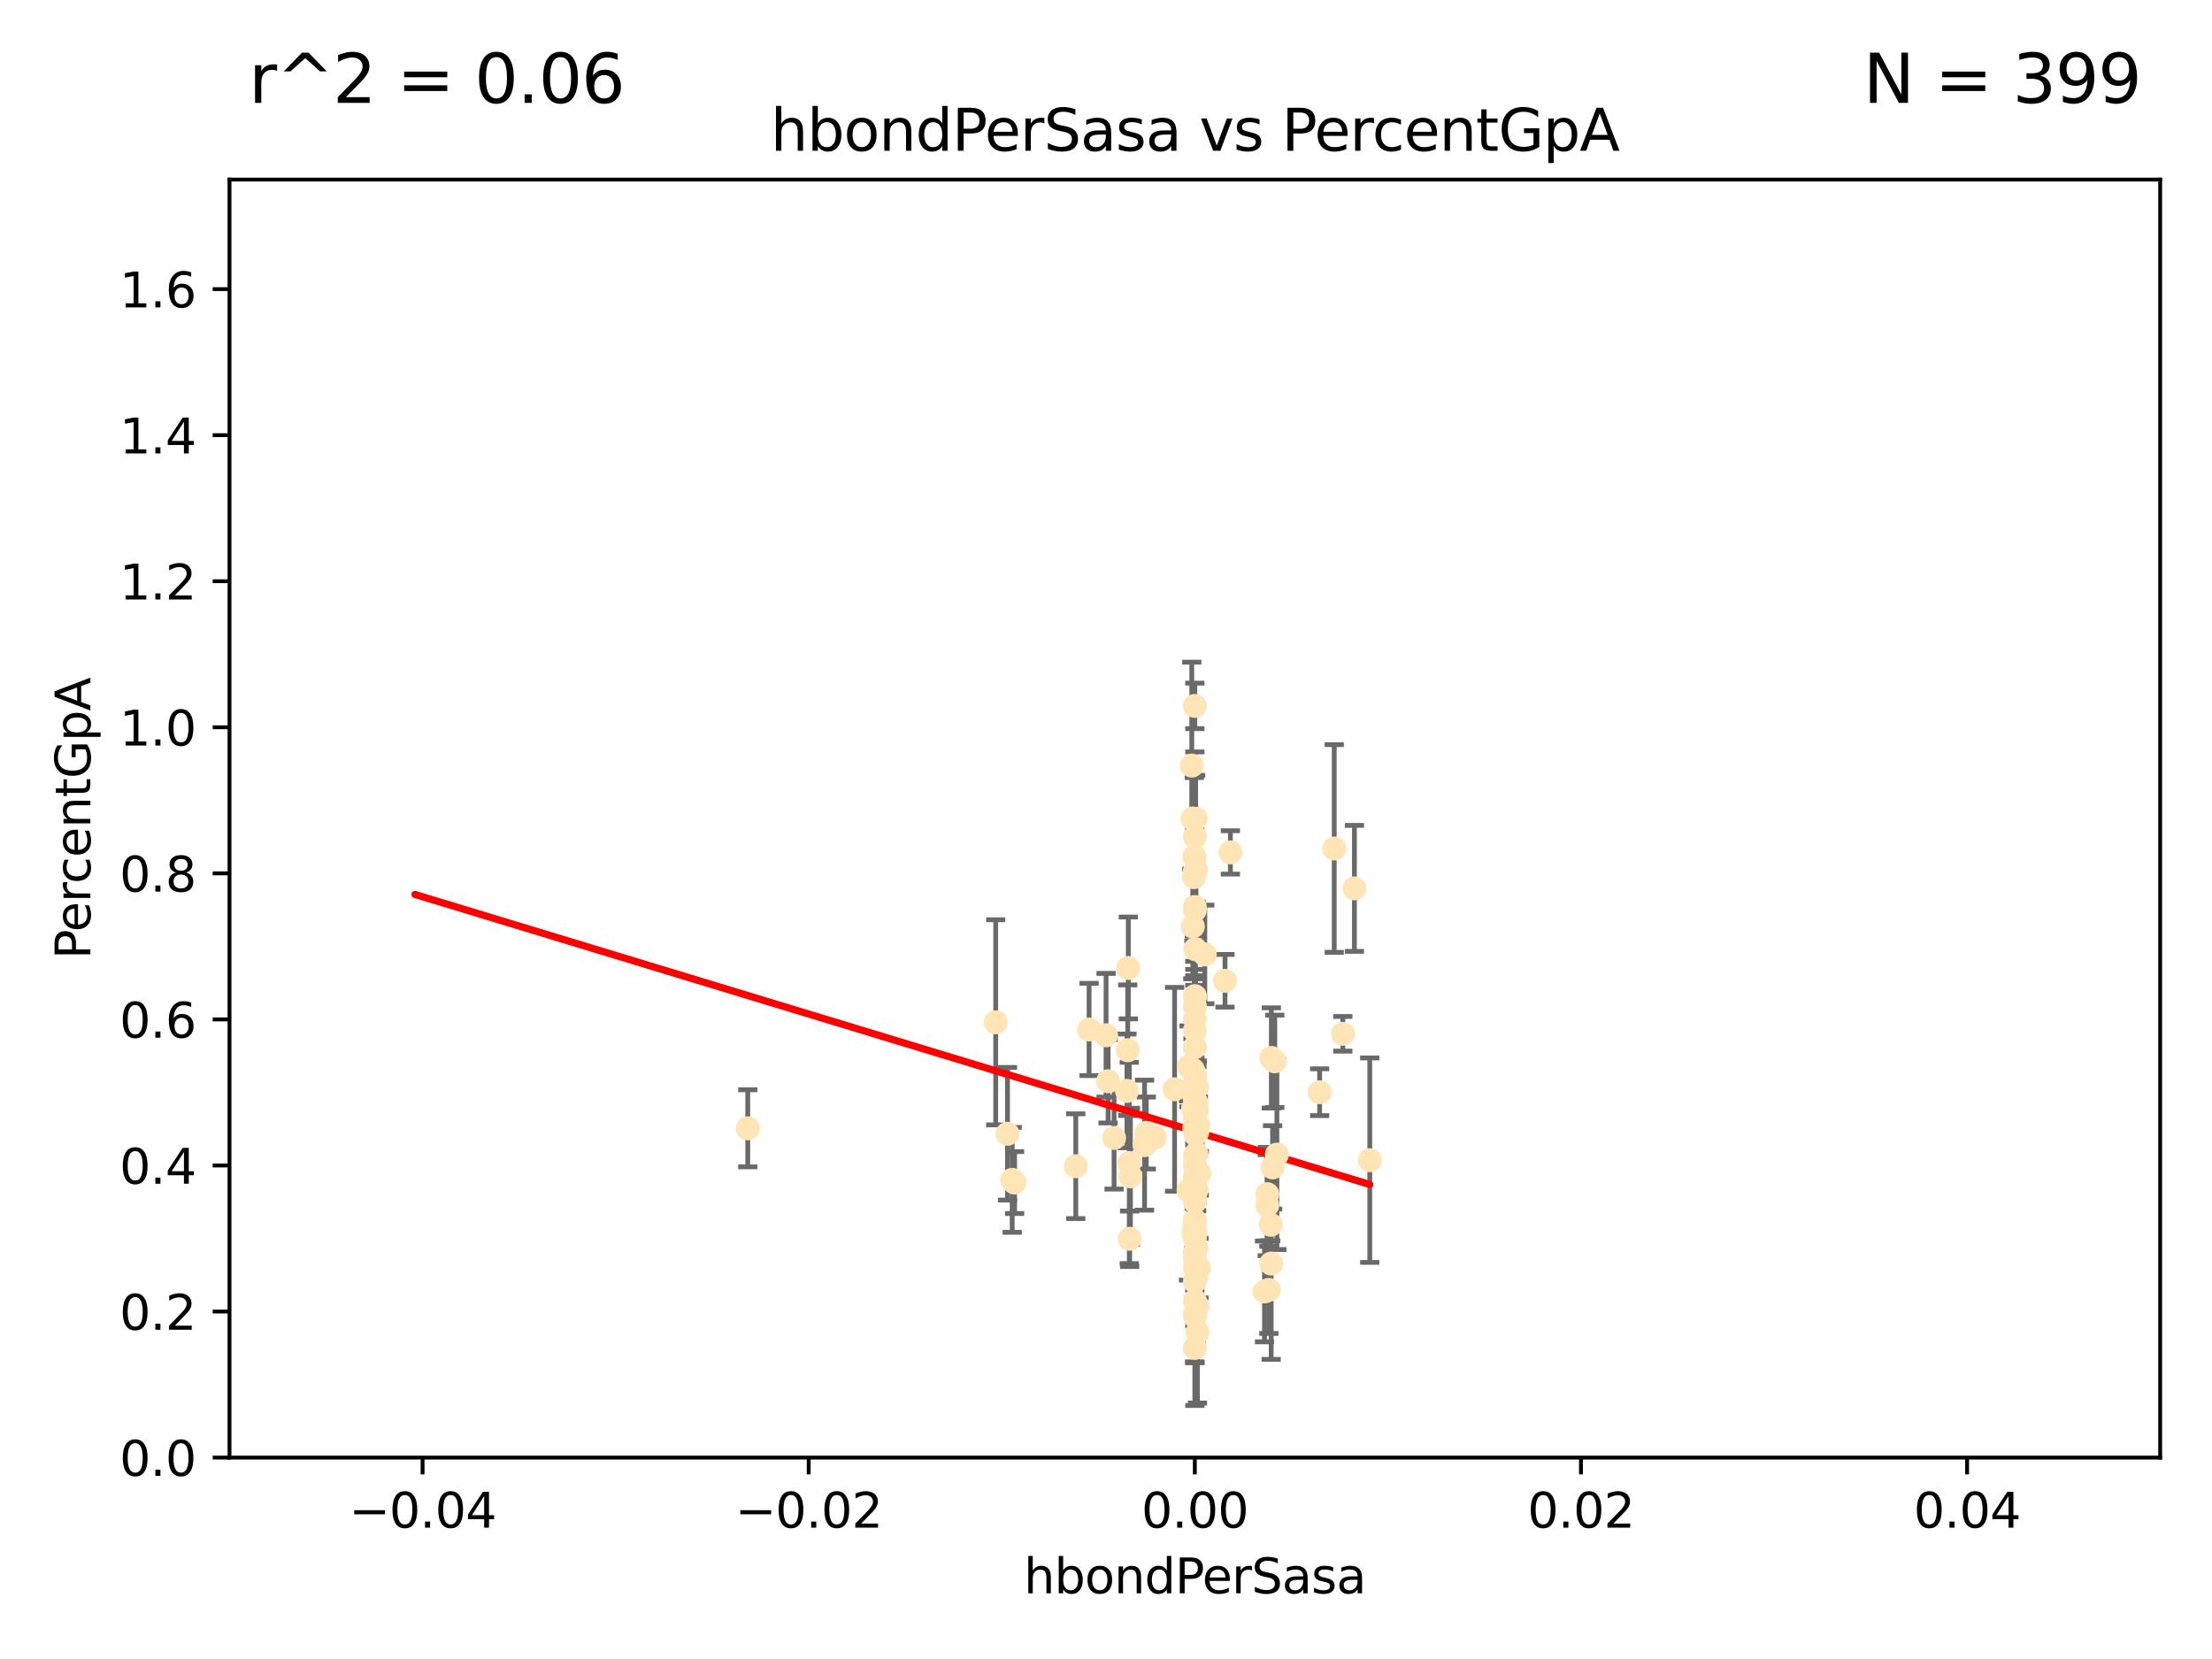 <?xml version="1.0" encoding="utf-8" standalone="no"?>
<!DOCTYPE svg PUBLIC "-//W3C//DTD SVG 1.1//EN"
  "http://www.w3.org/Graphics/SVG/1.1/DTD/svg11.dtd">
<svg xmlns:xlink="http://www.w3.org/1999/xlink" width="460.8pt" height="345.6pt" viewBox="0 0 460.8 345.6" xmlns="http://www.w3.org/2000/svg" version="1.1">
 <defs>
  <style type="text/css">*{stroke-linejoin: round; stroke-linecap: butt}</style>
 </defs>
 <g id="figure_1">
  <g id="patch_1">
   <path d="M 0 345.6 
L 460.8 345.6 
L 460.8 0 
L 0 0 
z
" style="fill: #ffffff"/>
  </g>
  <g id="axes_1">
   <g id="patch_2">
    <path d="M 47.81 303.64 
L 450 303.64 
L 450 37.411 
L 47.81 37.411 
z
" style="fill: #ffffff"/>
   </g>
   <g id="PathCollection_1">
    <defs>
     <path id="m7d21d26896" d="M 0 1.118 
C 0.297 1.118 0.581 1 0.791 0.791 
C 1 0.581 1.118 0.297 1.118 0 
C 1.118 -0.297 1 -0.581 0.791 -0.791 
C 0.581 -1 0.297 -1.118 0 -1.118 
C -0.297 -1.118 -0.581 -1 -0.791 -0.791 
C -1 -0.581 -1.118 -0.297 -1.118 0 
C -1.118 0.297 -1 0.581 -0.791 0.791 
C -0.581 1 -0.297 1.118 0 1.118 
z
" style="stroke: #ffe4b5"/>
    </defs>
    <g clip-path="url(#p23a0f27a4f)">
     <use xlink:href="#m7d21d26896" x="248.807" y="234.925" style="fill: #ffe4b5; stroke: #ffe4b5"/>
     <use xlink:href="#m7d21d26896" x="249.382" y="226.411" style="fill: #ffe4b5; stroke: #ffe4b5"/>
     <use xlink:href="#m7d21d26896" x="249.146" y="181.233" style="fill: #ffe4b5; stroke: #ffe4b5"/>
     <use xlink:href="#m7d21d26896" x="248.905" y="233.021" style="fill: #ffe4b5; stroke: #ffe4b5"/>
     <use xlink:href="#m7d21d26896" x="238.793" y="236.024" style="fill: #ffe4b5; stroke: #ffe4b5"/>
     <use xlink:href="#m7d21d26896" x="248.905" y="240.787" style="fill: #ffe4b5; stroke: #ffe4b5"/>
     <use xlink:href="#m7d21d26896" x="248.905" y="147.056" style="fill: #ffe4b5; stroke: #ffe4b5"/>
     <use xlink:href="#m7d21d26896" x="248.877" y="181.594" style="fill: #ffe4b5; stroke: #ffe4b5"/>
     <use xlink:href="#m7d21d26896" x="230.842" y="225.249" style="fill: #ffe4b5; stroke: #ffe4b5"/>
     <use xlink:href="#m7d21d26896" x="238.433" y="238.556" style="fill: #ffe4b5; stroke: #ffe4b5"/>
     <use xlink:href="#m7d21d26896" x="249.076" y="170.567" style="fill: #ffe4b5; stroke: #ffe4b5"/>
     <use xlink:href="#m7d21d26896" x="247.691" y="222.145" style="fill: #ffe4b5; stroke: #ffe4b5"/>
     <use xlink:href="#m7d21d26896" x="249.008" y="197.729" style="fill: #ffe4b5; stroke: #ffe4b5"/>
     <use xlink:href="#m7d21d26896" x="226.879" y="214.456" style="fill: #ffe4b5; stroke: #ffe4b5"/>
     <use xlink:href="#m7d21d26896" x="232.084" y="237.049" style="fill: #ffe4b5; stroke: #ffe4b5"/>
     <use xlink:href="#m7d21d26896" x="248.497" y="222.856" style="fill: #ffe4b5; stroke: #ffe4b5"/>
     <use xlink:href="#m7d21d26896" x="249.434" y="272.073" style="fill: #ffe4b5; stroke: #ffe4b5"/>
     <use xlink:href="#m7d21d26896" x="248.905" y="225.213" style="fill: #ffe4b5; stroke: #ffe4b5"/>
     <use xlink:href="#m7d21d26896" x="277.944" y="176.757" style="fill: #ffe4b5; stroke: #ffe4b5"/>
     <use xlink:href="#m7d21d26896" x="282.151" y="185.065" style="fill: #ffe4b5; stroke: #ffe4b5"/>
     <use xlink:href="#m7d21d26896" x="248.905" y="207.592" style="fill: #ffe4b5; stroke: #ffe4b5"/>
     <use xlink:href="#m7d21d26896" x="250.982" y="198.827" style="fill: #ffe4b5; stroke: #ffe4b5"/>
     <use xlink:href="#m7d21d26896" x="248.916" y="250.289" style="fill: #ffe4b5; stroke: #ffe4b5"/>
     <use xlink:href="#m7d21d26896" x="249.202" y="259.945" style="fill: #ffe4b5; stroke: #ffe4b5"/>
     <use xlink:href="#m7d21d26896" x="248.905" y="256.883" style="fill: #ffe4b5; stroke: #ffe4b5"/>
     <use xlink:href="#m7d21d26896" x="249.189" y="266.121" style="fill: #ffe4b5; stroke: #ffe4b5"/>
     <use xlink:href="#m7d21d26896" x="224.105" y="242.941" style="fill: #ffe4b5; stroke: #ffe4b5"/>
     <use xlink:href="#m7d21d26896" x="248.905" y="257.179" style="fill: #ffe4b5; stroke: #ffe4b5"/>
     <use xlink:href="#m7d21d26896" x="255.193" y="204.315" style="fill: #ffe4b5; stroke: #ffe4b5"/>
     <use xlink:href="#m7d21d26896" x="235.254" y="242.265" style="fill: #ffe4b5; stroke: #ffe4b5"/>
     <use xlink:href="#m7d21d26896" x="279.74" y="215.363" style="fill: #ffe4b5; stroke: #ffe4b5"/>
     <use xlink:href="#m7d21d26896" x="248.905" y="209.587" style="fill: #ffe4b5; stroke: #ffe4b5"/>
     <use xlink:href="#m7d21d26896" x="209.881" y="236.182" style="fill: #ffe4b5; stroke: #ffe4b5"/>
     <use xlink:href="#m7d21d26896" x="249.292" y="229.879" style="fill: #ffe4b5; stroke: #ffe4b5"/>
     <use xlink:href="#m7d21d26896" x="230.413" y="215.664" style="fill: #ffe4b5; stroke: #ffe4b5"/>
     <use xlink:href="#m7d21d26896" x="248.27" y="159.486" style="fill: #ffe4b5; stroke: #ffe4b5"/>
     <use xlink:href="#m7d21d26896" x="249.039" y="256.619" style="fill: #ffe4b5; stroke: #ffe4b5"/>
     <use xlink:href="#m7d21d26896" x="235.049" y="201.644" style="fill: #ffe4b5; stroke: #ffe4b5"/>
     <use xlink:href="#m7d21d26896" x="249.039" y="248.374" style="fill: #ffe4b5; stroke: #ffe4b5"/>
     <use xlink:href="#m7d21d26896" x="248.905" y="254.217" style="fill: #ffe4b5; stroke: #ffe4b5"/>
     <use xlink:href="#m7d21d26896" x="248.919" y="230.61" style="fill: #ffe4b5; stroke: #ffe4b5"/>
     <use xlink:href="#m7d21d26896" x="248.905" y="250.156" style="fill: #ffe4b5; stroke: #ffe4b5"/>
     <use xlink:href="#m7d21d26896" x="211.361" y="246.351" style="fill: #ffe4b5; stroke: #ffe4b5"/>
     <use xlink:href="#m7d21d26896" x="264.005" y="248.766" style="fill: #ffe4b5; stroke: #ffe4b5"/>
     <use xlink:href="#m7d21d26896" x="249.832" y="244.425" style="fill: #ffe4b5; stroke: #ffe4b5"/>
     <use xlink:href="#m7d21d26896" x="248.905" y="189.571" style="fill: #ffe4b5; stroke: #ffe4b5"/>
     <use xlink:href="#m7d21d26896" x="256.314" y="177.573" style="fill: #ffe4b5; stroke: #ffe4b5"/>
     <use xlink:href="#m7d21d26896" x="248.905" y="227.141" style="fill: #ffe4b5; stroke: #ffe4b5"/>
     <use xlink:href="#m7d21d26896" x="248.905" y="212.269" style="fill: #ffe4b5; stroke: #ffe4b5"/>
     <use xlink:href="#m7d21d26896" x="285.351" y="241.685" style="fill: #ffe4b5; stroke: #ffe4b5"/>
     <use xlink:href="#m7d21d26896" x="248.905" y="266.966" style="fill: #ffe4b5; stroke: #ffe4b5"/>
     <use xlink:href="#m7d21d26896" x="248.876" y="245.794" style="fill: #ffe4b5; stroke: #ffe4b5"/>
     <use xlink:href="#m7d21d26896" x="248.905" y="280.798" style="fill: #ffe4b5; stroke: #ffe4b5"/>
     <use xlink:href="#m7d21d26896" x="248.48" y="192.99" style="fill: #ffe4b5; stroke: #ffe4b5"/>
     <use xlink:href="#m7d21d26896" x="249.631" y="234.499" style="fill: #ffe4b5; stroke: #ffe4b5"/>
     <use xlink:href="#m7d21d26896" x="248.905" y="229.08" style="fill: #ffe4b5; stroke: #ffe4b5"/>
     <use xlink:href="#m7d21d26896" x="248.905" y="223.789" style="fill: #ffe4b5; stroke: #ffe4b5"/>
     <use xlink:href="#m7d21d26896" x="248.905" y="270.942" style="fill: #ffe4b5; stroke: #ffe4b5"/>
     <use xlink:href="#m7d21d26896" x="248.905" y="249.368" style="fill: #ffe4b5; stroke: #ffe4b5"/>
     <use xlink:href="#m7d21d26896" x="248.905" y="250.219" style="fill: #ffe4b5; stroke: #ffe4b5"/>
     <use xlink:href="#m7d21d26896" x="265.564" y="221.096" style="fill: #ffe4b5; stroke: #ffe4b5"/>
     <use xlink:href="#m7d21d26896" x="265.108" y="243.187" style="fill: #ffe4b5; stroke: #ffe4b5"/>
     <use xlink:href="#m7d21d26896" x="248.905" y="235.695" style="fill: #ffe4b5; stroke: #ffe4b5"/>
     <use xlink:href="#m7d21d26896" x="248.656" y="257.072" style="fill: #ffe4b5; stroke: #ffe4b5"/>
     <use xlink:href="#m7d21d26896" x="249.449" y="277.551" style="fill: #ffe4b5; stroke: #ffe4b5"/>
     <use xlink:href="#m7d21d26896" x="235.489" y="245.048" style="fill: #ffe4b5; stroke: #ffe4b5"/>
     <use xlink:href="#m7d21d26896" x="240.558" y="236.977" style="fill: #ffe4b5; stroke: #ffe4b5"/>
     <use xlink:href="#m7d21d26896" x="248.905" y="235.615" style="fill: #ffe4b5; stroke: #ffe4b5"/>
     <use xlink:href="#m7d21d26896" x="248.905" y="264.074" style="fill: #ffe4b5; stroke: #ffe4b5"/>
     <use xlink:href="#m7d21d26896" x="248.532" y="230.974" style="fill: #ffe4b5; stroke: #ffe4b5"/>
     <use xlink:href="#m7d21d26896" x="244.687" y="226.92" style="fill: #ffe4b5; stroke: #ffe4b5"/>
     <use xlink:href="#m7d21d26896" x="248.905" y="207.524" style="fill: #ffe4b5; stroke: #ffe4b5"/>
     <use xlink:href="#m7d21d26896" x="248.905" y="264.031" style="fill: #ffe4b5; stroke: #ffe4b5"/>
     <use xlink:href="#m7d21d26896" x="207.427" y="212.964" style="fill: #ffe4b5; stroke: #ffe4b5"/>
     <use xlink:href="#m7d21d26896" x="266.002" y="240.526" style="fill: #ffe4b5; stroke: #ffe4b5"/>
     <use xlink:href="#m7d21d26896" x="248.813" y="249.862" style="fill: #ffe4b5; stroke: #ffe4b5"/>
     <use xlink:href="#m7d21d26896" x="264.843" y="220.387" style="fill: #ffe4b5; stroke: #ffe4b5"/>
     <use xlink:href="#m7d21d26896" x="248.905" y="174.301" style="fill: #ffe4b5; stroke: #ffe4b5"/>
     <use xlink:href="#m7d21d26896" x="155.773" y="235.05" style="fill: #ffe4b5; stroke: #ffe4b5"/>
     <use xlink:href="#m7d21d26896" x="263.419" y="269.032" style="fill: #ffe4b5; stroke: #ffe4b5"/>
     <use xlink:href="#m7d21d26896" x="264.33" y="268.709" style="fill: #ffe4b5; stroke: #ffe4b5"/>
     <use xlink:href="#m7d21d26896" x="210.86" y="245.785" style="fill: #ffe4b5; stroke: #ffe4b5"/>
     <use xlink:href="#m7d21d26896" x="248.905" y="262.072" style="fill: #ffe4b5; stroke: #ffe4b5"/>
     <use xlink:href="#m7d21d26896" x="274.904" y="227.528" style="fill: #ffe4b5; stroke: #ffe4b5"/>
     <use xlink:href="#m7d21d26896" x="249.057" y="236.359" style="fill: #ffe4b5; stroke: #ffe4b5"/>
     <use xlink:href="#m7d21d26896" x="248.905" y="258.03" style="fill: #ffe4b5; stroke: #ffe4b5"/>
     <use xlink:href="#m7d21d26896" x="249.35" y="231.285" style="fill: #ffe4b5; stroke: #ffe4b5"/>
     <use xlink:href="#m7d21d26896" x="249.762" y="264.173" style="fill: #ffe4b5; stroke: #ffe4b5"/>
     <use xlink:href="#m7d21d26896" x="234.763" y="227.252" style="fill: #ffe4b5; stroke: #ffe4b5"/>
     <use xlink:href="#m7d21d26896" x="249.429" y="235.745" style="fill: #ffe4b5; stroke: #ffe4b5"/>
     <use xlink:href="#m7d21d26896" x="248.905" y="260.898" style="fill: #ffe4b5; stroke: #ffe4b5"/>
     <use xlink:href="#m7d21d26896" x="248.905" y="257.002" style="fill: #ffe4b5; stroke: #ffe4b5"/>
     <use xlink:href="#m7d21d26896" x="249.001" y="224.019" style="fill: #ffe4b5; stroke: #ffe4b5"/>
     <use xlink:href="#m7d21d26896" x="248.71" y="182.721" style="fill: #ffe4b5; stroke: #ffe4b5"/>
     <use xlink:href="#m7d21d26896" x="235.327" y="258.061" style="fill: #ffe4b5; stroke: #ffe4b5"/>
     <use xlink:href="#m7d21d26896" x="248.905" y="214.727" style="fill: #ffe4b5; stroke: #ffe4b5"/>
     <use xlink:href="#m7d21d26896" x="249.289" y="247.753" style="fill: #ffe4b5; stroke: #ffe4b5"/>
     <use xlink:href="#m7d21d26896" x="248.761" y="255.921" style="fill: #ffe4b5; stroke: #ffe4b5"/>
     <use xlink:href="#m7d21d26896" x="249.239" y="244.603" style="fill: #ffe4b5; stroke: #ffe4b5"/>
     <use xlink:href="#m7d21d26896" x="248.905" y="273.715" style="fill: #ffe4b5; stroke: #ffe4b5"/>
     <use xlink:href="#m7d21d26896" x="248.905" y="188.952" style="fill: #ffe4b5; stroke: #ffe4b5"/>
     <use xlink:href="#m7d21d26896" x="248.799" y="178.487" style="fill: #ffe4b5; stroke: #ffe4b5"/>
     <use xlink:href="#m7d21d26896" x="264.719" y="255.142" style="fill: #ffe4b5; stroke: #ffe4b5"/>
     <use xlink:href="#m7d21d26896" x="264.809" y="263.219" style="fill: #ffe4b5; stroke: #ffe4b5"/>
     <use xlink:href="#m7d21d26896" x="249.064" y="246.911" style="fill: #ffe4b5; stroke: #ffe4b5"/>
     <use xlink:href="#m7d21d26896" x="249.22" y="240.283" style="fill: #ffe4b5; stroke: #ffe4b5"/>
     <use xlink:href="#m7d21d26896" x="248.905" y="218.143" style="fill: #ffe4b5; stroke: #ffe4b5"/>
     <use xlink:href="#m7d21d26896" x="247.588" y="248.009" style="fill: #ffe4b5; stroke: #ffe4b5"/>
     <use xlink:href="#m7d21d26896" x="248.425" y="170.505" style="fill: #ffe4b5; stroke: #ffe4b5"/>
     <use xlink:href="#m7d21d26896" x="234.926" y="218.781" style="fill: #ffe4b5; stroke: #ffe4b5"/>
     <use xlink:href="#m7d21d26896" x="248.905" y="274.226" style="fill: #ffe4b5; stroke: #ffe4b5"/>
     <use xlink:href="#m7d21d26896" x="263.992" y="251.06" style="fill: #ffe4b5; stroke: #ffe4b5"/>
     <use xlink:href="#m7d21d26896" x="248.905" y="242.696" style="fill: #ffe4b5; stroke: #ffe4b5"/>
     <use xlink:href="#m7d21d26896" x="248.905" y="245.033" style="fill: #ffe4b5; stroke: #ffe4b5"/>
    </g>
   </g>
   <g id="matplotlib.axis_1">
    <g id="xtick_1">
     <g id="line2d_1">
      <defs>
       <path id="me793e357c3" d="M 0 0 
L 0 3.5 
" style="stroke: #000000; stroke-width: 0.8"/>
      </defs>
      <g>
       <use xlink:href="#me793e357c3" x="88.029" y="303.64" style="stroke: #000000; stroke-width: 0.8"/>
      </g>
     </g>
     <g id="text_1">
      <!-- −0.04 -->
      <g transform="translate(72.706 318.238)scale(0.1 -0.1)">
       <defs>
        <path id="DejaVuSans-2212" d="M 678 2272 
L 4684 2272 
L 4684 1741 
L 678 1741 
L 678 2272 
z
" transform="scale(0.016)"/>
        <path id="DejaVuSans-30" d="M 2034 4250 
Q 1547 4250 1301 3770 
Q 1056 3291 1056 2328 
Q 1056 1369 1301 889 
Q 1547 409 2034 409 
Q 2525 409 2770 889 
Q 3016 1369 3016 2328 
Q 3016 3291 2770 3770 
Q 2525 4250 2034 4250 
z
M 2034 4750 
Q 2819 4750 3233 4129 
Q 3647 3509 3647 2328 
Q 3647 1150 3233 529 
Q 2819 -91 2034 -91 
Q 1250 -91 836 529 
Q 422 1150 422 2328 
Q 422 3509 836 4129 
Q 1250 4750 2034 4750 
z
" transform="scale(0.016)"/>
        <path id="DejaVuSans-2e" d="M 684 794 
L 1344 794 
L 1344 0 
L 684 0 
L 684 794 
z
" transform="scale(0.016)"/>
        <path id="DejaVuSans-34" d="M 2419 4116 
L 825 1625 
L 2419 1625 
L 2419 4116 
z
M 2253 4666 
L 3047 4666 
L 3047 1625 
L 3713 1625 
L 3713 1100 
L 3047 1100 
L 3047 0 
L 2419 0 
L 2419 1100 
L 313 1100 
L 313 1709 
L 2253 4666 
z
" transform="scale(0.016)"/>
       </defs>
       <use xlink:href="#DejaVuSans-2212"/>
       <use xlink:href="#DejaVuSans-30" x="83.789"/>
       <use xlink:href="#DejaVuSans-2e" x="147.412"/>
       <use xlink:href="#DejaVuSans-30" x="179.199"/>
       <use xlink:href="#DejaVuSans-34" x="242.822"/>
      </g>
     </g>
    </g>
    <g id="xtick_2">
     <g id="line2d_2">
      <g>
       <use xlink:href="#me793e357c3" x="168.467" y="303.64" style="stroke: #000000; stroke-width: 0.8"/>
      </g>
     </g>
     <g id="text_2">
      <!-- −0.02 -->
      <g transform="translate(153.144 318.238)scale(0.1 -0.1)">
       <defs>
        <path id="DejaVuSans-32" d="M 1228 531 
L 3431 531 
L 3431 0 
L 469 0 
L 469 531 
Q 828 903 1448 1529 
Q 2069 2156 2228 2338 
Q 2531 2678 2651 2914 
Q 2772 3150 2772 3378 
Q 2772 3750 2511 3984 
Q 2250 4219 1831 4219 
Q 1534 4219 1204 4116 
Q 875 4013 500 3803 
L 500 4441 
Q 881 4594 1212 4672 
Q 1544 4750 1819 4750 
Q 2544 4750 2975 4387 
Q 3406 4025 3406 3419 
Q 3406 3131 3298 2873 
Q 3191 2616 2906 2266 
Q 2828 2175 2409 1742 
Q 1991 1309 1228 531 
z
" transform="scale(0.016)"/>
       </defs>
       <use xlink:href="#DejaVuSans-2212"/>
       <use xlink:href="#DejaVuSans-30" x="83.789"/>
       <use xlink:href="#DejaVuSans-2e" x="147.412"/>
       <use xlink:href="#DejaVuSans-30" x="179.199"/>
       <use xlink:href="#DejaVuSans-32" x="242.822"/>
      </g>
     </g>
    </g>
    <g id="xtick_3">
     <g id="line2d_3">
      <g>
       <use xlink:href="#me793e357c3" x="248.905" y="303.64" style="stroke: #000000; stroke-width: 0.8"/>
      </g>
     </g>
     <g id="text_3">
      <!-- 0.00 -->
      <g transform="translate(237.772 318.238)scale(0.1 -0.1)">
       <use xlink:href="#DejaVuSans-30"/>
       <use xlink:href="#DejaVuSans-2e" x="63.623"/>
       <use xlink:href="#DejaVuSans-30" x="95.41"/>
       <use xlink:href="#DejaVuSans-30" x="159.033"/>
      </g>
     </g>
    </g>
    <g id="xtick_4">
     <g id="line2d_4">
      <g>
       <use xlink:href="#me793e357c3" x="329.343" y="303.64" style="stroke: #000000; stroke-width: 0.8"/>
      </g>
     </g>
     <g id="text_4">
      <!-- 0.02 -->
      <g transform="translate(318.21 318.238)scale(0.1 -0.1)">
       <use xlink:href="#DejaVuSans-30"/>
       <use xlink:href="#DejaVuSans-2e" x="63.623"/>
       <use xlink:href="#DejaVuSans-30" x="95.41"/>
       <use xlink:href="#DejaVuSans-32" x="159.033"/>
      </g>
     </g>
    </g>
    <g id="xtick_5">
     <g id="line2d_5">
      <g>
       <use xlink:href="#me793e357c3" x="409.781" y="303.64" style="stroke: #000000; stroke-width: 0.8"/>
      </g>
     </g>
     <g id="text_5">
      <!-- 0.04 -->
      <g transform="translate(398.648 318.238)scale(0.1 -0.1)">
       <use xlink:href="#DejaVuSans-30"/>
       <use xlink:href="#DejaVuSans-2e" x="63.623"/>
       <use xlink:href="#DejaVuSans-30" x="95.41"/>
       <use xlink:href="#DejaVuSans-34" x="159.033"/>
      </g>
     </g>
    </g>
    <g id="text_6">
     <!-- hbondPerSasa -->
     <g transform="translate(213.287 331.917)scale(0.1 -0.1)">
      <defs>
       <path id="DejaVuSans-68" d="M 3513 2113 
L 3513 0 
L 2938 0 
L 2938 2094 
Q 2938 2591 2744 2837 
Q 2550 3084 2163 3084 
Q 1697 3084 1428 2787 
Q 1159 2491 1159 1978 
L 1159 0 
L 581 0 
L 581 4863 
L 1159 4863 
L 1159 2956 
Q 1366 3272 1645 3428 
Q 1925 3584 2291 3584 
Q 2894 3584 3203 3211 
Q 3513 2838 3513 2113 
z
" transform="scale(0.016)"/>
       <path id="DejaVuSans-62" d="M 3116 1747 
Q 3116 2381 2855 2742 
Q 2594 3103 2138 3103 
Q 1681 3103 1420 2742 
Q 1159 2381 1159 1747 
Q 1159 1113 1420 752 
Q 1681 391 2138 391 
Q 2594 391 2855 752 
Q 3116 1113 3116 1747 
z
M 1159 2969 
Q 1341 3281 1617 3432 
Q 1894 3584 2278 3584 
Q 2916 3584 3314 3078 
Q 3713 2572 3713 1747 
Q 3713 922 3314 415 
Q 2916 -91 2278 -91 
Q 1894 -91 1617 61 
Q 1341 213 1159 525 
L 1159 0 
L 581 0 
L 581 4863 
L 1159 4863 
L 1159 2969 
z
" transform="scale(0.016)"/>
       <path id="DejaVuSans-6f" d="M 1959 3097 
Q 1497 3097 1228 2736 
Q 959 2375 959 1747 
Q 959 1119 1226 758 
Q 1494 397 1959 397 
Q 2419 397 2687 759 
Q 2956 1122 2956 1747 
Q 2956 2369 2687 2733 
Q 2419 3097 1959 3097 
z
M 1959 3584 
Q 2709 3584 3137 3096 
Q 3566 2609 3566 1747 
Q 3566 888 3137 398 
Q 2709 -91 1959 -91 
Q 1206 -91 779 398 
Q 353 888 353 1747 
Q 353 2609 779 3096 
Q 1206 3584 1959 3584 
z
" transform="scale(0.016)"/>
       <path id="DejaVuSans-6e" d="M 3513 2113 
L 3513 0 
L 2938 0 
L 2938 2094 
Q 2938 2591 2744 2837 
Q 2550 3084 2163 3084 
Q 1697 3084 1428 2787 
Q 1159 2491 1159 1978 
L 1159 0 
L 581 0 
L 581 3500 
L 1159 3500 
L 1159 2956 
Q 1366 3272 1645 3428 
Q 1925 3584 2291 3584 
Q 2894 3584 3203 3211 
Q 3513 2838 3513 2113 
z
" transform="scale(0.016)"/>
       <path id="DejaVuSans-64" d="M 2906 2969 
L 2906 4863 
L 3481 4863 
L 3481 0 
L 2906 0 
L 2906 525 
Q 2725 213 2448 61 
Q 2172 -91 1784 -91 
Q 1150 -91 751 415 
Q 353 922 353 1747 
Q 353 2572 751 3078 
Q 1150 3584 1784 3584 
Q 2172 3584 2448 3432 
Q 2725 3281 2906 2969 
z
M 947 1747 
Q 947 1113 1208 752 
Q 1469 391 1925 391 
Q 2381 391 2643 752 
Q 2906 1113 2906 1747 
Q 2906 2381 2643 2742 
Q 2381 3103 1925 3103 
Q 1469 3103 1208 2742 
Q 947 2381 947 1747 
z
" transform="scale(0.016)"/>
       <path id="DejaVuSans-50" d="M 1259 4147 
L 1259 2394 
L 2053 2394 
Q 2494 2394 2734 2622 
Q 2975 2850 2975 3272 
Q 2975 3691 2734 3919 
Q 2494 4147 2053 4147 
L 1259 4147 
z
M 628 4666 
L 2053 4666 
Q 2838 4666 3239 4311 
Q 3641 3956 3641 3272 
Q 3641 2581 3239 2228 
Q 2838 1875 2053 1875 
L 1259 1875 
L 1259 0 
L 628 0 
L 628 4666 
z
" transform="scale(0.016)"/>
       <path id="DejaVuSans-65" d="M 3597 1894 
L 3597 1613 
L 953 1613 
Q 991 1019 1311 708 
Q 1631 397 2203 397 
Q 2534 397 2845 478 
Q 3156 559 3463 722 
L 3463 178 
Q 3153 47 2828 -22 
Q 2503 -91 2169 -91 
Q 1331 -91 842 396 
Q 353 884 353 1716 
Q 353 2575 817 3079 
Q 1281 3584 2069 3584 
Q 2775 3584 3186 3129 
Q 3597 2675 3597 1894 
z
M 3022 2063 
Q 3016 2534 2758 2815 
Q 2500 3097 2075 3097 
Q 1594 3097 1305 2825 
Q 1016 2553 972 2059 
L 3022 2063 
z
" transform="scale(0.016)"/>
       <path id="DejaVuSans-72" d="M 2631 2963 
Q 2534 3019 2420 3045 
Q 2306 3072 2169 3072 
Q 1681 3072 1420 2755 
Q 1159 2438 1159 1844 
L 1159 0 
L 581 0 
L 581 3500 
L 1159 3500 
L 1159 2956 
Q 1341 3275 1631 3429 
Q 1922 3584 2338 3584 
Q 2397 3584 2469 3576 
Q 2541 3569 2628 3553 
L 2631 2963 
z
" transform="scale(0.016)"/>
       <path id="DejaVuSans-53" d="M 3425 4513 
L 3425 3897 
Q 3066 4069 2747 4153 
Q 2428 4238 2131 4238 
Q 1616 4238 1336 4038 
Q 1056 3838 1056 3469 
Q 1056 3159 1242 3001 
Q 1428 2844 1947 2747 
L 2328 2669 
Q 3034 2534 3370 2195 
Q 3706 1856 3706 1288 
Q 3706 609 3251 259 
Q 2797 -91 1919 -91 
Q 1588 -91 1214 -16 
Q 841 59 441 206 
L 441 856 
Q 825 641 1194 531 
Q 1563 422 1919 422 
Q 2459 422 2753 634 
Q 3047 847 3047 1241 
Q 3047 1584 2836 1778 
Q 2625 1972 2144 2069 
L 1759 2144 
Q 1053 2284 737 2584 
Q 422 2884 422 3419 
Q 422 4038 858 4394 
Q 1294 4750 2059 4750 
Q 2388 4750 2728 4690 
Q 3069 4631 3425 4513 
z
" transform="scale(0.016)"/>
       <path id="DejaVuSans-61" d="M 2194 1759 
Q 1497 1759 1228 1600 
Q 959 1441 959 1056 
Q 959 750 1161 570 
Q 1363 391 1709 391 
Q 2188 391 2477 730 
Q 2766 1069 2766 1631 
L 2766 1759 
L 2194 1759 
z
M 3341 1997 
L 3341 0 
L 2766 0 
L 2766 531 
Q 2569 213 2275 61 
Q 1981 -91 1556 -91 
Q 1019 -91 701 211 
Q 384 513 384 1019 
Q 384 1609 779 1909 
Q 1175 2209 1959 2209 
L 2766 2209 
L 2766 2266 
Q 2766 2663 2505 2880 
Q 2244 3097 1772 3097 
Q 1472 3097 1187 3025 
Q 903 2953 641 2809 
L 641 3341 
Q 956 3463 1253 3523 
Q 1550 3584 1831 3584 
Q 2591 3584 2966 3190 
Q 3341 2797 3341 1997 
z
" transform="scale(0.016)"/>
       <path id="DejaVuSans-73" d="M 2834 3397 
L 2834 2853 
Q 2591 2978 2328 3040 
Q 2066 3103 1784 3103 
Q 1356 3103 1142 2972 
Q 928 2841 928 2578 
Q 928 2378 1081 2264 
Q 1234 2150 1697 2047 
L 1894 2003 
Q 2506 1872 2764 1633 
Q 3022 1394 3022 966 
Q 3022 478 2636 193 
Q 2250 -91 1575 -91 
Q 1294 -91 989 -36 
Q 684 19 347 128 
L 347 722 
Q 666 556 975 473 
Q 1284 391 1588 391 
Q 1994 391 2212 530 
Q 2431 669 2431 922 
Q 2431 1156 2273 1281 
Q 2116 1406 1581 1522 
L 1381 1569 
Q 847 1681 609 1914 
Q 372 2147 372 2553 
Q 372 3047 722 3315 
Q 1072 3584 1716 3584 
Q 2034 3584 2315 3537 
Q 2597 3491 2834 3397 
z
" transform="scale(0.016)"/>
      </defs>
      <use xlink:href="#DejaVuSans-68"/>
      <use xlink:href="#DejaVuSans-62" x="63.379"/>
      <use xlink:href="#DejaVuSans-6f" x="126.855"/>
      <use xlink:href="#DejaVuSans-6e" x="188.037"/>
      <use xlink:href="#DejaVuSans-64" x="251.416"/>
      <use xlink:href="#DejaVuSans-50" x="314.893"/>
      <use xlink:href="#DejaVuSans-65" x="371.57"/>
      <use xlink:href="#DejaVuSans-72" x="433.094"/>
      <use xlink:href="#DejaVuSans-53" x="474.207"/>
      <use xlink:href="#DejaVuSans-61" x="537.684"/>
      <use xlink:href="#DejaVuSans-73" x="598.963"/>
      <use xlink:href="#DejaVuSans-61" x="651.062"/>
     </g>
    </g>
   </g>
   <g id="matplotlib.axis_2">
    <g id="ytick_1">
     <g id="line2d_6">
      <defs>
       <path id="m50f5fe83cc" d="M 0 0 
L -3.5 0 
" style="stroke: #000000; stroke-width: 0.8"/>
      </defs>
      <g>
       <use xlink:href="#m50f5fe83cc" x="47.81" y="303.64" style="stroke: #000000; stroke-width: 0.8"/>
      </g>
     </g>
     <g id="text_7">
      <!-- 0.0 -->
      <g transform="translate(24.907 307.439)scale(0.1 -0.1)">
       <use xlink:href="#DejaVuSans-30"/>
       <use xlink:href="#DejaVuSans-2e" x="63.623"/>
       <use xlink:href="#DejaVuSans-30" x="95.41"/>
      </g>
     </g>
    </g>
    <g id="ytick_2">
     <g id="line2d_7">
      <g>
       <use xlink:href="#m50f5fe83cc" x="47.81" y="273.214" style="stroke: #000000; stroke-width: 0.8"/>
      </g>
     </g>
     <g id="text_8">
      <!-- 0.2 -->
      <g transform="translate(24.907 277.013)scale(0.1 -0.1)">
       <use xlink:href="#DejaVuSans-30"/>
       <use xlink:href="#DejaVuSans-2e" x="63.623"/>
       <use xlink:href="#DejaVuSans-32" x="95.41"/>
      </g>
     </g>
    </g>
    <g id="ytick_3">
     <g id="line2d_8">
      <g>
       <use xlink:href="#m50f5fe83cc" x="47.81" y="242.788" style="stroke: #000000; stroke-width: 0.8"/>
      </g>
     </g>
     <g id="text_9">
      <!-- 0.4 -->
      <g transform="translate(24.907 246.587)scale(0.1 -0.1)">
       <use xlink:href="#DejaVuSans-30"/>
       <use xlink:href="#DejaVuSans-2e" x="63.623"/>
       <use xlink:href="#DejaVuSans-34" x="95.41"/>
      </g>
     </g>
    </g>
    <g id="ytick_4">
     <g id="line2d_9">
      <g>
       <use xlink:href="#m50f5fe83cc" x="47.81" y="212.362" style="stroke: #000000; stroke-width: 0.8"/>
      </g>
     </g>
     <g id="text_10">
      <!-- 0.6 -->
      <g transform="translate(24.907 216.161)scale(0.1 -0.1)">
       <defs>
        <path id="DejaVuSans-36" d="M 2113 2584 
Q 1688 2584 1439 2293 
Q 1191 2003 1191 1497 
Q 1191 994 1439 701 
Q 1688 409 2113 409 
Q 2538 409 2786 701 
Q 3034 994 3034 1497 
Q 3034 2003 2786 2293 
Q 2538 2584 2113 2584 
z
M 3366 4563 
L 3366 3988 
Q 3128 4100 2886 4159 
Q 2644 4219 2406 4219 
Q 1781 4219 1451 3797 
Q 1122 3375 1075 2522 
Q 1259 2794 1537 2939 
Q 1816 3084 2150 3084 
Q 2853 3084 3261 2657 
Q 3669 2231 3669 1497 
Q 3669 778 3244 343 
Q 2819 -91 2113 -91 
Q 1303 -91 875 529 
Q 447 1150 447 2328 
Q 447 3434 972 4092 
Q 1497 4750 2381 4750 
Q 2619 4750 2861 4703 
Q 3103 4656 3366 4563 
z
" transform="scale(0.016)"/>
       </defs>
       <use xlink:href="#DejaVuSans-30"/>
       <use xlink:href="#DejaVuSans-2e" x="63.623"/>
       <use xlink:href="#DejaVuSans-36" x="95.41"/>
      </g>
     </g>
    </g>
    <g id="ytick_5">
     <g id="line2d_10">
      <g>
       <use xlink:href="#m50f5fe83cc" x="47.81" y="181.935" style="stroke: #000000; stroke-width: 0.8"/>
      </g>
     </g>
     <g id="text_11">
      <!-- 0.8 -->
      <g transform="translate(24.907 185.735)scale(0.1 -0.1)">
       <defs>
        <path id="DejaVuSans-38" d="M 2034 2216 
Q 1584 2216 1326 1975 
Q 1069 1734 1069 1313 
Q 1069 891 1326 650 
Q 1584 409 2034 409 
Q 2484 409 2743 651 
Q 3003 894 3003 1313 
Q 3003 1734 2745 1975 
Q 2488 2216 2034 2216 
z
M 1403 2484 
Q 997 2584 770 2862 
Q 544 3141 544 3541 
Q 544 4100 942 4425 
Q 1341 4750 2034 4750 
Q 2731 4750 3128 4425 
Q 3525 4100 3525 3541 
Q 3525 3141 3298 2862 
Q 3072 2584 2669 2484 
Q 3125 2378 3379 2068 
Q 3634 1759 3634 1313 
Q 3634 634 3220 271 
Q 2806 -91 2034 -91 
Q 1263 -91 848 271 
Q 434 634 434 1313 
Q 434 1759 690 2068 
Q 947 2378 1403 2484 
z
M 1172 3481 
Q 1172 3119 1398 2916 
Q 1625 2713 2034 2713 
Q 2441 2713 2670 2916 
Q 2900 3119 2900 3481 
Q 2900 3844 2670 4047 
Q 2441 4250 2034 4250 
Q 1625 4250 1398 4047 
Q 1172 3844 1172 3481 
z
" transform="scale(0.016)"/>
       </defs>
       <use xlink:href="#DejaVuSans-30"/>
       <use xlink:href="#DejaVuSans-2e" x="63.623"/>
       <use xlink:href="#DejaVuSans-38" x="95.41"/>
      </g>
     </g>
    </g>
    <g id="ytick_6">
     <g id="line2d_11">
      <g>
       <use xlink:href="#m50f5fe83cc" x="47.81" y="151.509" style="stroke: #000000; stroke-width: 0.8"/>
      </g>
     </g>
     <g id="text_12">
      <!-- 1.0 -->
      <g transform="translate(24.907 155.308)scale(0.1 -0.1)">
       <defs>
        <path id="DejaVuSans-31" d="M 794 531 
L 1825 531 
L 1825 4091 
L 703 3866 
L 703 4441 
L 1819 4666 
L 2450 4666 
L 2450 531 
L 3481 531 
L 3481 0 
L 794 0 
L 794 531 
z
" transform="scale(0.016)"/>
       </defs>
       <use xlink:href="#DejaVuSans-31"/>
       <use xlink:href="#DejaVuSans-2e" x="63.623"/>
       <use xlink:href="#DejaVuSans-30" x="95.41"/>
      </g>
     </g>
    </g>
    <g id="ytick_7">
     <g id="line2d_12">
      <g>
       <use xlink:href="#m50f5fe83cc" x="47.81" y="121.083" style="stroke: #000000; stroke-width: 0.8"/>
      </g>
     </g>
     <g id="text_13">
      <!-- 1.2 -->
      <g transform="translate(24.907 124.882)scale(0.1 -0.1)">
       <use xlink:href="#DejaVuSans-31"/>
       <use xlink:href="#DejaVuSans-2e" x="63.623"/>
       <use xlink:href="#DejaVuSans-32" x="95.41"/>
      </g>
     </g>
    </g>
    <g id="ytick_8">
     <g id="line2d_13">
      <g>
       <use xlink:href="#m50f5fe83cc" x="47.81" y="90.657" style="stroke: #000000; stroke-width: 0.8"/>
      </g>
     </g>
     <g id="text_14">
      <!-- 1.4 -->
      <g transform="translate(24.907 94.456)scale(0.1 -0.1)">
       <use xlink:href="#DejaVuSans-31"/>
       <use xlink:href="#DejaVuSans-2e" x="63.623"/>
       <use xlink:href="#DejaVuSans-34" x="95.41"/>
      </g>
     </g>
    </g>
    <g id="ytick_9">
     <g id="line2d_14">
      <g>
       <use xlink:href="#m50f5fe83cc" x="47.81" y="60.231" style="stroke: #000000; stroke-width: 0.8"/>
      </g>
     </g>
     <g id="text_15">
      <!-- 1.6 -->
      <g transform="translate(24.907 64.03)scale(0.1 -0.1)">
       <use xlink:href="#DejaVuSans-31"/>
       <use xlink:href="#DejaVuSans-2e" x="63.623"/>
       <use xlink:href="#DejaVuSans-36" x="95.41"/>
      </g>
     </g>
    </g>
    <g id="text_16">
     <!-- PercentGpA -->
     <g transform="translate(18.827 199.802)rotate(-90)scale(0.1 -0.1)">
      <defs>
       <path id="DejaVuSans-63" d="M 3122 3366 
L 3122 2828 
Q 2878 2963 2633 3030 
Q 2388 3097 2138 3097 
Q 1578 3097 1268 2742 
Q 959 2388 959 1747 
Q 959 1106 1268 751 
Q 1578 397 2138 397 
Q 2388 397 2633 464 
Q 2878 531 3122 666 
L 3122 134 
Q 2881 22 2623 -34 
Q 2366 -91 2075 -91 
Q 1284 -91 818 406 
Q 353 903 353 1747 
Q 353 2603 823 3093 
Q 1294 3584 2113 3584 
Q 2378 3584 2631 3529 
Q 2884 3475 3122 3366 
z
" transform="scale(0.016)"/>
       <path id="DejaVuSans-74" d="M 1172 4494 
L 1172 3500 
L 2356 3500 
L 2356 3053 
L 1172 3053 
L 1172 1153 
Q 1172 725 1289 603 
Q 1406 481 1766 481 
L 2356 481 
L 2356 0 
L 1766 0 
Q 1100 0 847 248 
Q 594 497 594 1153 
L 594 3053 
L 172 3053 
L 172 3500 
L 594 3500 
L 594 4494 
L 1172 4494 
z
" transform="scale(0.016)"/>
       <path id="DejaVuSans-47" d="M 3809 666 
L 3809 1919 
L 2778 1919 
L 2778 2438 
L 4434 2438 
L 4434 434 
Q 4069 175 3628 42 
Q 3188 -91 2688 -91 
Q 1594 -91 976 548 
Q 359 1188 359 2328 
Q 359 3472 976 4111 
Q 1594 4750 2688 4750 
Q 3144 4750 3555 4637 
Q 3966 4525 4313 4306 
L 4313 3634 
Q 3963 3931 3569 4081 
Q 3175 4231 2741 4231 
Q 1884 4231 1454 3753 
Q 1025 3275 1025 2328 
Q 1025 1384 1454 906 
Q 1884 428 2741 428 
Q 3075 428 3337 486 
Q 3600 544 3809 666 
z
" transform="scale(0.016)"/>
       <path id="DejaVuSans-70" d="M 1159 525 
L 1159 -1331 
L 581 -1331 
L 581 3500 
L 1159 3500 
L 1159 2969 
Q 1341 3281 1617 3432 
Q 1894 3584 2278 3584 
Q 2916 3584 3314 3078 
Q 3713 2572 3713 1747 
Q 3713 922 3314 415 
Q 2916 -91 2278 -91 
Q 1894 -91 1617 61 
Q 1341 213 1159 525 
z
M 3116 1747 
Q 3116 2381 2855 2742 
Q 2594 3103 2138 3103 
Q 1681 3103 1420 2742 
Q 1159 2381 1159 1747 
Q 1159 1113 1420 752 
Q 1681 391 2138 391 
Q 2594 391 2855 752 
Q 3116 1113 3116 1747 
z
" transform="scale(0.016)"/>
       <path id="DejaVuSans-41" d="M 2188 4044 
L 1331 1722 
L 3047 1722 
L 2188 4044 
z
M 1831 4666 
L 2547 4666 
L 4325 0 
L 3669 0 
L 3244 1197 
L 1141 1197 
L 716 0 
L 50 0 
L 1831 4666 
z
" transform="scale(0.016)"/>
      </defs>
      <use xlink:href="#DejaVuSans-50"/>
      <use xlink:href="#DejaVuSans-65" x="56.678"/>
      <use xlink:href="#DejaVuSans-72" x="118.201"/>
      <use xlink:href="#DejaVuSans-63" x="157.064"/>
      <use xlink:href="#DejaVuSans-65" x="212.045"/>
      <use xlink:href="#DejaVuSans-6e" x="273.568"/>
      <use xlink:href="#DejaVuSans-74" x="336.947"/>
      <use xlink:href="#DejaVuSans-47" x="376.156"/>
      <use xlink:href="#DejaVuSans-70" x="453.646"/>
      <use xlink:href="#DejaVuSans-41" x="517.123"/>
     </g>
    </g>
   </g>
   <g id="LineCollection_1">
    <path d="M 248.807 244.666 
L 248.807 225.184 
" clip-path="url(#p23a0f27a4f)" style="fill: none; stroke: #696969"/>
    <path d="M 249.382 231.559 
L 249.382 221.262 
" clip-path="url(#p23a0f27a4f)" style="fill: none; stroke: #696969"/>
    <path d="M 249.146 187.924 
L 249.146 174.541 
" clip-path="url(#p23a0f27a4f)" style="fill: none; stroke: #696969"/>
    <path d="M 248.905 254.678 
L 248.905 211.363 
" clip-path="url(#p23a0f27a4f)" style="fill: none; stroke: #696969"/>
    <path d="M 238.793 243.516 
L 238.793 228.533 
" clip-path="url(#p23a0f27a4f)" style="fill: none; stroke: #696969"/>
    <path d="M 248.905 246.04 
L 248.905 235.533 
" clip-path="url(#p23a0f27a4f)" style="fill: none; stroke: #696969"/>
    <path d="M 248.905 151.794 
L 248.905 142.317 
" clip-path="url(#p23a0f27a4f)" style="fill: none; stroke: #696969"/>
    <path d="M 248.877 190.309 
L 248.877 172.878 
" clip-path="url(#p23a0f27a4f)" style="fill: none; stroke: #696969"/>
    <path d="M 230.842 233.934 
L 230.842 216.564 
" clip-path="url(#p23a0f27a4f)" style="fill: none; stroke: #696969"/>
    <path d="M 238.433 252.097 
L 238.433 225.016 
" clip-path="url(#p23a0f27a4f)" style="fill: none; stroke: #696969"/>
    <path d="M 249.076 179.609 
L 249.076 161.524 
" clip-path="url(#p23a0f27a4f)" style="fill: none; stroke: #696969"/>
    <path d="M 247.691 230.566 
L 247.691 213.724 
" clip-path="url(#p23a0f27a4f)" style="fill: none; stroke: #696969"/>
    <path d="M 249.008 212.161 
L 249.008 183.297 
" clip-path="url(#p23a0f27a4f)" style="fill: none; stroke: #696969"/>
    <path d="M 226.879 224.068 
L 226.879 204.844 
" clip-path="url(#p23a0f27a4f)" style="fill: none; stroke: #696969"/>
    <path d="M 232.084 247.701 
L 232.084 226.397 
" clip-path="url(#p23a0f27a4f)" style="fill: none; stroke: #696969"/>
    <path d="M 248.497 227.432 
L 248.497 218.28 
" clip-path="url(#p23a0f27a4f)" style="fill: none; stroke: #696969"/>
    <path d="M 249.434 277.635 
L 249.434 266.511 
" clip-path="url(#p23a0f27a4f)" style="fill: none; stroke: #696969"/>
    <path d="M 248.905 247.166 
L 248.905 203.26 
" clip-path="url(#p23a0f27a4f)" style="fill: none; stroke: #696969"/>
    <path d="M 277.944 198.388 
L 277.944 155.126 
" clip-path="url(#p23a0f27a4f)" style="fill: none; stroke: #696969"/>
    <path d="M 282.151 198.183 
L 282.151 171.946 
" clip-path="url(#p23a0f27a4f)" style="fill: none; stroke: #696969"/>
    <path d="M 248.905 214.926 
L 248.905 200.257 
" clip-path="url(#p23a0f27a4f)" style="fill: none; stroke: #696969"/>
    <path d="M 250.982 209.099 
L 250.982 188.555 
" clip-path="url(#p23a0f27a4f)" style="fill: none; stroke: #696969"/>
    <path d="M 248.916 267.366 
L 248.916 233.211 
" clip-path="url(#p23a0f27a4f)" style="fill: none; stroke: #696969"/>
    <path d="M 249.202 271.552 
L 249.202 248.339 
" clip-path="url(#p23a0f27a4f)" style="fill: none; stroke: #696969"/>
    <path d="M 248.905 263.541 
L 248.905 250.225 
" clip-path="url(#p23a0f27a4f)" style="fill: none; stroke: #696969"/>
    <path d="M 249.189 279.981 
L 249.189 252.261 
" clip-path="url(#p23a0f27a4f)" style="fill: none; stroke: #696969"/>
    <path d="M 224.105 253.852 
L 224.105 232.031 
" clip-path="url(#p23a0f27a4f)" style="fill: none; stroke: #696969"/>
    <path d="M 248.905 265.185 
L 248.905 249.173 
" clip-path="url(#p23a0f27a4f)" style="fill: none; stroke: #696969"/>
    <path d="M 255.193 209.796 
L 255.193 198.833 
" clip-path="url(#p23a0f27a4f)" style="fill: none; stroke: #696969"/>
    <path d="M 235.254 263.227 
L 235.254 221.304 
" clip-path="url(#p23a0f27a4f)" style="fill: none; stroke: #696969"/>
    <path d="M 279.74 218.973 
L 279.74 211.753 
" clip-path="url(#p23a0f27a4f)" style="fill: none; stroke: #696969"/>
    <path d="M 248.905 229.712 
L 248.905 189.461 
" clip-path="url(#p23a0f27a4f)" style="fill: none; stroke: #696969"/>
    <path d="M 209.881 249.992 
L 209.881 222.371 
" clip-path="url(#p23a0f27a4f)" style="fill: none; stroke: #696969"/>
    <path d="M 249.292 235.846 
L 249.292 223.912 
" clip-path="url(#p23a0f27a4f)" style="fill: none; stroke: #696969"/>
    <path d="M 230.413 228.553 
L 230.413 202.775 
" clip-path="url(#p23a0f27a4f)" style="fill: none; stroke: #696969"/>
    <path d="M 248.27 181.033 
L 248.27 137.939 
" clip-path="url(#p23a0f27a4f)" style="fill: none; stroke: #696969"/>
    <path d="M 249.039 267.094 
L 249.039 246.145 
" clip-path="url(#p23a0f27a4f)" style="fill: none; stroke: #696969"/>
    <path d="M 235.049 212.251 
L 235.049 191.038 
" clip-path="url(#p23a0f27a4f)" style="fill: none; stroke: #696969"/>
    <path d="M 249.039 270.281 
L 249.039 226.467 
" clip-path="url(#p23a0f27a4f)" style="fill: none; stroke: #696969"/>
    <path d="M 248.905 263.55 
L 248.905 244.884 
" clip-path="url(#p23a0f27a4f)" style="fill: none; stroke: #696969"/>
    <path d="M 248.919 237.646 
L 248.919 223.575 
" clip-path="url(#p23a0f27a4f)" style="fill: none; stroke: #696969"/>
    <path d="M 248.905 264.859 
L 248.905 235.453 
" clip-path="url(#p23a0f27a4f)" style="fill: none; stroke: #696969"/>
    <path d="M 211.361 252.798 
L 211.361 239.905 
" clip-path="url(#p23a0f27a4f)" style="fill: none; stroke: #696969"/>
    <path d="M 264.005 258.504 
L 264.005 239.028 
" clip-path="url(#p23a0f27a4f)" style="fill: none; stroke: #696969"/>
    <path d="M 249.832 248.984 
L 249.832 239.865 
" clip-path="url(#p23a0f27a4f)" style="fill: none; stroke: #696969"/>
    <path d="M 248.905 209.841 
L 248.905 169.301 
" clip-path="url(#p23a0f27a4f)" style="fill: none; stroke: #696969"/>
    <path d="M 256.314 182.089 
L 256.314 173.058 
" clip-path="url(#p23a0f27a4f)" style="fill: none; stroke: #696969"/>
    <path d="M 248.905 240.836 
L 248.905 213.447 
" clip-path="url(#p23a0f27a4f)" style="fill: none; stroke: #696969"/>
    <path d="M 248.905 229.79 
L 248.905 194.747 
" clip-path="url(#p23a0f27a4f)" style="fill: none; stroke: #696969"/>
    <path d="M 285.351 262.984 
L 285.351 220.387 
" clip-path="url(#p23a0f27a4f)" style="fill: none; stroke: #696969"/>
    <path d="M 248.905 283.841 
L 248.905 250.092 
" clip-path="url(#p23a0f27a4f)" style="fill: none; stroke: #696969"/>
    <path d="M 248.876 260.183 
L 248.876 231.405 
" clip-path="url(#p23a0f27a4f)" style="fill: none; stroke: #696969"/>
    <path d="M 248.905 292.789 
L 248.905 268.808 
" clip-path="url(#p23a0f27a4f)" style="fill: none; stroke: #696969"/>
    <path d="M 248.48 203.894 
L 248.48 182.087 
" clip-path="url(#p23a0f27a4f)" style="fill: none; stroke: #696969"/>
    <path d="M 249.631 240.502 
L 249.631 228.497 
" clip-path="url(#p23a0f27a4f)" style="fill: none; stroke: #696969"/>
    <path d="M 248.905 243.986 
L 248.905 214.174 
" clip-path="url(#p23a0f27a4f)" style="fill: none; stroke: #696969"/>
    <path d="M 248.905 238.564 
L 248.905 209.013 
" clip-path="url(#p23a0f27a4f)" style="fill: none; stroke: #696969"/>
    <path d="M 248.905 283.871 
L 248.905 258.013 
" clip-path="url(#p23a0f27a4f)" style="fill: none; stroke: #696969"/>
    <path d="M 248.905 261.664 
L 248.905 237.073 
" clip-path="url(#p23a0f27a4f)" style="fill: none; stroke: #696969"/>
    <path d="M 248.905 257.613 
L 248.905 242.825 
" clip-path="url(#p23a0f27a4f)" style="fill: none; stroke: #696969"/>
    <path d="M 265.564 230.72 
L 265.564 211.472 
" clip-path="url(#p23a0f27a4f)" style="fill: none; stroke: #696969"/>
    <path d="M 265.108 251.875 
L 265.108 234.5 
" clip-path="url(#p23a0f27a4f)" style="fill: none; stroke: #696969"/>
    <path d="M 248.905 251.046 
L 248.905 220.344 
" clip-path="url(#p23a0f27a4f)" style="fill: none; stroke: #696969"/>
    <path d="M 248.656 259.961 
L 248.656 254.182 
" clip-path="url(#p23a0f27a4f)" style="fill: none; stroke: #696969"/>
    <path d="M 249.449 292.284 
L 249.449 262.817 
" clip-path="url(#p23a0f27a4f)" style="fill: none; stroke: #696969"/>
    <path d="M 235.489 259.236 
L 235.489 230.86 
" clip-path="url(#p23a0f27a4f)" style="fill: none; stroke: #696969"/>
    <path d="M 240.558 237.973 
L 240.558 235.981 
" clip-path="url(#p23a0f27a4f)" style="fill: none; stroke: #696969"/>
    <path d="M 248.905 244.419 
L 248.905 226.811 
" clip-path="url(#p23a0f27a4f)" style="fill: none; stroke: #696969"/>
    <path d="M 248.905 274.032 
L 248.905 254.116 
" clip-path="url(#p23a0f27a4f)" style="fill: none; stroke: #696969"/>
    <path d="M 248.532 245.568 
L 248.532 216.38 
" clip-path="url(#p23a0f27a4f)" style="fill: none; stroke: #696969"/>
    <path d="M 244.687 248.148 
L 244.687 205.692 
" clip-path="url(#p23a0f27a4f)" style="fill: none; stroke: #696969"/>
    <path d="M 248.905 221.421 
L 248.905 193.628 
" clip-path="url(#p23a0f27a4f)" style="fill: none; stroke: #696969"/>
    <path d="M 248.905 283.684 
L 248.905 244.378 
" clip-path="url(#p23a0f27a4f)" style="fill: none; stroke: #696969"/>
    <path d="M 207.427 234.331 
L 207.427 191.597 
" clip-path="url(#p23a0f27a4f)" style="fill: none; stroke: #696969"/>
    <path d="M 266.002 260.298 
L 266.002 220.755 
" clip-path="url(#p23a0f27a4f)" style="fill: none; stroke: #696969"/>
    <path d="M 248.813 257.134 
L 248.813 242.591 
" clip-path="url(#p23a0f27a4f)" style="fill: none; stroke: #696969"/>
    <path d="M 264.843 230.827 
L 264.843 209.948 
" clip-path="url(#p23a0f27a4f)" style="fill: none; stroke: #696969"/>
    <path d="M 248.905 191.963 
L 248.905 156.639 
" clip-path="url(#p23a0f27a4f)" style="fill: none; stroke: #696969"/>
    <path d="M 155.773 243.078 
L 155.773 227.022 
" clip-path="url(#p23a0f27a4f)" style="fill: none; stroke: #696969"/>
    <path d="M 263.419 279.528 
L 263.419 258.535 
" clip-path="url(#p23a0f27a4f)" style="fill: none; stroke: #696969"/>
    <path d="M 264.33 277.781 
L 264.33 259.637 
" clip-path="url(#p23a0f27a4f)" style="fill: none; stroke: #696969"/>
    <path d="M 210.86 256.715 
L 210.86 234.855 
" clip-path="url(#p23a0f27a4f)" style="fill: none; stroke: #696969"/>
    <path d="M 248.905 265.923 
L 248.905 258.22 
" clip-path="url(#p23a0f27a4f)" style="fill: none; stroke: #696969"/>
    <path d="M 274.904 232.402 
L 274.904 222.654 
" clip-path="url(#p23a0f27a4f)" style="fill: none; stroke: #696969"/>
    <path d="M 249.057 257.709 
L 249.057 215.008 
" clip-path="url(#p23a0f27a4f)" style="fill: none; stroke: #696969"/>
    <path d="M 248.905 266.785 
L 248.905 249.275 
" clip-path="url(#p23a0f27a4f)" style="fill: none; stroke: #696969"/>
    <path d="M 249.35 240.329 
L 249.35 222.241 
" clip-path="url(#p23a0f27a4f)" style="fill: none; stroke: #696969"/>
    <path d="M 249.762 270.37 
L 249.762 257.976 
" clip-path="url(#p23a0f27a4f)" style="fill: none; stroke: #696969"/>
    <path d="M 234.763 239.103 
L 234.763 215.401 
" clip-path="url(#p23a0f27a4f)" style="fill: none; stroke: #696969"/>
    <path d="M 249.429 250.486 
L 249.429 221.003 
" clip-path="url(#p23a0f27a4f)" style="fill: none; stroke: #696969"/>
    <path d="M 248.905 264.148 
L 248.905 257.647 
" clip-path="url(#p23a0f27a4f)" style="fill: none; stroke: #696969"/>
    <path d="M 248.905 265.006 
L 248.905 248.999 
" clip-path="url(#p23a0f27a4f)" style="fill: none; stroke: #696969"/>
    <path d="M 249.001 235.397 
L 249.001 212.641 
" clip-path="url(#p23a0f27a4f)" style="fill: none; stroke: #696969"/>
    <path d="M 248.71 196.025 
L 248.71 169.416 
" clip-path="url(#p23a0f27a4f)" style="fill: none; stroke: #696969"/>
    <path d="M 235.327 263.837 
L 235.327 252.286 
" clip-path="url(#p23a0f27a4f)" style="fill: none; stroke: #696969"/>
    <path d="M 248.905 224.202 
L 248.905 205.252 
" clip-path="url(#p23a0f27a4f)" style="fill: none; stroke: #696969"/>
    <path d="M 249.289 252.169 
L 249.289 243.336 
" clip-path="url(#p23a0f27a4f)" style="fill: none; stroke: #696969"/>
    <path d="M 248.761 260.159 
L 248.761 251.682 
" clip-path="url(#p23a0f27a4f)" style="fill: none; stroke: #696969"/>
    <path d="M 249.239 254.888 
L 249.239 234.318 
" clip-path="url(#p23a0f27a4f)" style="fill: none; stroke: #696969"/>
    <path d="M 248.905 281.728 
L 248.905 265.702 
" clip-path="url(#p23a0f27a4f)" style="fill: none; stroke: #696969"/>
    <path d="M 248.905 207.854 
L 248.905 170.05 
" clip-path="url(#p23a0f27a4f)" style="fill: none; stroke: #696969"/>
    <path d="M 248.799 194.991 
L 248.799 161.983 
" clip-path="url(#p23a0f27a4f)" style="fill: none; stroke: #696969"/>
    <path d="M 264.719 258.474 
L 264.719 251.81 
" clip-path="url(#p23a0f27a4f)" style="fill: none; stroke: #696969"/>
    <path d="M 264.809 283.184 
L 264.809 243.254 
" clip-path="url(#p23a0f27a4f)" style="fill: none; stroke: #696969"/>
    <path d="M 249.064 264.899 
L 249.064 228.924 
" clip-path="url(#p23a0f27a4f)" style="fill: none; stroke: #696969"/>
    <path d="M 249.22 248.079 
L 249.22 232.487 
" clip-path="url(#p23a0f27a4f)" style="fill: none; stroke: #696969"/>
    <path d="M 248.905 234.338 
L 248.905 201.949 
" clip-path="url(#p23a0f27a4f)" style="fill: none; stroke: #696969"/>
    <path d="M 247.588 266.679 
L 247.588 229.34 
" clip-path="url(#p23a0f27a4f)" style="fill: none; stroke: #696969"/>
    <path d="M 248.425 181.42 
L 248.425 159.589 
" clip-path="url(#p23a0f27a4f)" style="fill: none; stroke: #696969"/>
    <path d="M 234.926 232.379 
L 234.926 205.183 
" clip-path="url(#p23a0f27a4f)" style="fill: none; stroke: #696969"/>
    <path d="M 248.905 276.177 
L 248.905 272.275 
" clip-path="url(#p23a0f27a4f)" style="fill: none; stroke: #696969"/>
    <path d="M 263.992 261.58 
L 263.992 240.54 
" clip-path="url(#p23a0f27a4f)" style="fill: none; stroke: #696969"/>
    <path d="M 248.905 254.567 
L 248.905 230.825 
" clip-path="url(#p23a0f27a4f)" style="fill: none; stroke: #696969"/>
    <path d="M 248.905 256.351 
L 248.905 233.715 
" clip-path="url(#p23a0f27a4f)" style="fill: none; stroke: #696969"/>
   </g>
   <g id="line2d_15">
    <defs>
     <path id="m63a96d03aa" d="M 2 0 
L -2 -0 
" style="stroke: #696969"/>
    </defs>
    <g clip-path="url(#p23a0f27a4f)">
     <use xlink:href="#m63a96d03aa" x="248.807" y="244.666" style="fill: #696969; stroke: #696969"/>
     <use xlink:href="#m63a96d03aa" x="249.382" y="231.559" style="fill: #696969; stroke: #696969"/>
     <use xlink:href="#m63a96d03aa" x="249.146" y="187.924" style="fill: #696969; stroke: #696969"/>
     <use xlink:href="#m63a96d03aa" x="248.905" y="254.678" style="fill: #696969; stroke: #696969"/>
     <use xlink:href="#m63a96d03aa" x="238.793" y="243.516" style="fill: #696969; stroke: #696969"/>
     <use xlink:href="#m63a96d03aa" x="248.905" y="246.04" style="fill: #696969; stroke: #696969"/>
     <use xlink:href="#m63a96d03aa" x="248.905" y="151.794" style="fill: #696969; stroke: #696969"/>
     <use xlink:href="#m63a96d03aa" x="248.877" y="190.309" style="fill: #696969; stroke: #696969"/>
     <use xlink:href="#m63a96d03aa" x="230.842" y="233.934" style="fill: #696969; stroke: #696969"/>
     <use xlink:href="#m63a96d03aa" x="238.433" y="252.097" style="fill: #696969; stroke: #696969"/>
     <use xlink:href="#m63a96d03aa" x="249.076" y="179.609" style="fill: #696969; stroke: #696969"/>
     <use xlink:href="#m63a96d03aa" x="247.691" y="230.566" style="fill: #696969; stroke: #696969"/>
     <use xlink:href="#m63a96d03aa" x="249.008" y="212.161" style="fill: #696969; stroke: #696969"/>
     <use xlink:href="#m63a96d03aa" x="226.879" y="224.068" style="fill: #696969; stroke: #696969"/>
     <use xlink:href="#m63a96d03aa" x="232.084" y="247.701" style="fill: #696969; stroke: #696969"/>
     <use xlink:href="#m63a96d03aa" x="248.497" y="227.432" style="fill: #696969; stroke: #696969"/>
     <use xlink:href="#m63a96d03aa" x="249.434" y="277.635" style="fill: #696969; stroke: #696969"/>
     <use xlink:href="#m63a96d03aa" x="248.905" y="247.166" style="fill: #696969; stroke: #696969"/>
     <use xlink:href="#m63a96d03aa" x="277.944" y="198.388" style="fill: #696969; stroke: #696969"/>
     <use xlink:href="#m63a96d03aa" x="282.151" y="198.183" style="fill: #696969; stroke: #696969"/>
     <use xlink:href="#m63a96d03aa" x="248.905" y="214.926" style="fill: #696969; stroke: #696969"/>
     <use xlink:href="#m63a96d03aa" x="250.982" y="209.099" style="fill: #696969; stroke: #696969"/>
     <use xlink:href="#m63a96d03aa" x="248.916" y="267.366" style="fill: #696969; stroke: #696969"/>
     <use xlink:href="#m63a96d03aa" x="249.202" y="271.552" style="fill: #696969; stroke: #696969"/>
     <use xlink:href="#m63a96d03aa" x="248.905" y="263.541" style="fill: #696969; stroke: #696969"/>
     <use xlink:href="#m63a96d03aa" x="249.189" y="279.981" style="fill: #696969; stroke: #696969"/>
     <use xlink:href="#m63a96d03aa" x="224.105" y="253.852" style="fill: #696969; stroke: #696969"/>
     <use xlink:href="#m63a96d03aa" x="248.905" y="265.185" style="fill: #696969; stroke: #696969"/>
     <use xlink:href="#m63a96d03aa" x="255.193" y="209.796" style="fill: #696969; stroke: #696969"/>
     <use xlink:href="#m63a96d03aa" x="235.254" y="263.227" style="fill: #696969; stroke: #696969"/>
     <use xlink:href="#m63a96d03aa" x="279.74" y="218.973" style="fill: #696969; stroke: #696969"/>
     <use xlink:href="#m63a96d03aa" x="248.905" y="229.712" style="fill: #696969; stroke: #696969"/>
     <use xlink:href="#m63a96d03aa" x="209.881" y="249.992" style="fill: #696969; stroke: #696969"/>
     <use xlink:href="#m63a96d03aa" x="249.292" y="235.846" style="fill: #696969; stroke: #696969"/>
     <use xlink:href="#m63a96d03aa" x="230.413" y="228.553" style="fill: #696969; stroke: #696969"/>
     <use xlink:href="#m63a96d03aa" x="248.27" y="181.033" style="fill: #696969; stroke: #696969"/>
     <use xlink:href="#m63a96d03aa" x="249.039" y="267.094" style="fill: #696969; stroke: #696969"/>
     <use xlink:href="#m63a96d03aa" x="235.049" y="212.251" style="fill: #696969; stroke: #696969"/>
     <use xlink:href="#m63a96d03aa" x="249.039" y="270.281" style="fill: #696969; stroke: #696969"/>
     <use xlink:href="#m63a96d03aa" x="248.905" y="263.55" style="fill: #696969; stroke: #696969"/>
     <use xlink:href="#m63a96d03aa" x="248.919" y="237.646" style="fill: #696969; stroke: #696969"/>
     <use xlink:href="#m63a96d03aa" x="248.905" y="264.859" style="fill: #696969; stroke: #696969"/>
     <use xlink:href="#m63a96d03aa" x="211.361" y="252.798" style="fill: #696969; stroke: #696969"/>
     <use xlink:href="#m63a96d03aa" x="264.005" y="258.504" style="fill: #696969; stroke: #696969"/>
     <use xlink:href="#m63a96d03aa" x="249.832" y="248.984" style="fill: #696969; stroke: #696969"/>
     <use xlink:href="#m63a96d03aa" x="248.905" y="209.841" style="fill: #696969; stroke: #696969"/>
     <use xlink:href="#m63a96d03aa" x="256.314" y="182.089" style="fill: #696969; stroke: #696969"/>
     <use xlink:href="#m63a96d03aa" x="248.905" y="240.836" style="fill: #696969; stroke: #696969"/>
     <use xlink:href="#m63a96d03aa" x="248.905" y="229.79" style="fill: #696969; stroke: #696969"/>
     <use xlink:href="#m63a96d03aa" x="285.351" y="262.984" style="fill: #696969; stroke: #696969"/>
     <use xlink:href="#m63a96d03aa" x="248.905" y="283.841" style="fill: #696969; stroke: #696969"/>
     <use xlink:href="#m63a96d03aa" x="248.876" y="260.183" style="fill: #696969; stroke: #696969"/>
     <use xlink:href="#m63a96d03aa" x="248.905" y="292.789" style="fill: #696969; stroke: #696969"/>
     <use xlink:href="#m63a96d03aa" x="248.48" y="203.894" style="fill: #696969; stroke: #696969"/>
     <use xlink:href="#m63a96d03aa" x="249.631" y="240.502" style="fill: #696969; stroke: #696969"/>
     <use xlink:href="#m63a96d03aa" x="248.905" y="243.986" style="fill: #696969; stroke: #696969"/>
     <use xlink:href="#m63a96d03aa" x="248.905" y="238.564" style="fill: #696969; stroke: #696969"/>
     <use xlink:href="#m63a96d03aa" x="248.905" y="283.871" style="fill: #696969; stroke: #696969"/>
     <use xlink:href="#m63a96d03aa" x="248.905" y="261.664" style="fill: #696969; stroke: #696969"/>
     <use xlink:href="#m63a96d03aa" x="248.905" y="257.613" style="fill: #696969; stroke: #696969"/>
     <use xlink:href="#m63a96d03aa" x="265.564" y="230.72" style="fill: #696969; stroke: #696969"/>
     <use xlink:href="#m63a96d03aa" x="265.108" y="251.875" style="fill: #696969; stroke: #696969"/>
     <use xlink:href="#m63a96d03aa" x="248.905" y="251.046" style="fill: #696969; stroke: #696969"/>
     <use xlink:href="#m63a96d03aa" x="248.656" y="259.961" style="fill: #696969; stroke: #696969"/>
     <use xlink:href="#m63a96d03aa" x="249.449" y="292.284" style="fill: #696969; stroke: #696969"/>
     <use xlink:href="#m63a96d03aa" x="235.489" y="259.236" style="fill: #696969; stroke: #696969"/>
     <use xlink:href="#m63a96d03aa" x="240.558" y="237.973" style="fill: #696969; stroke: #696969"/>
     <use xlink:href="#m63a96d03aa" x="248.905" y="244.419" style="fill: #696969; stroke: #696969"/>
     <use xlink:href="#m63a96d03aa" x="248.905" y="274.032" style="fill: #696969; stroke: #696969"/>
     <use xlink:href="#m63a96d03aa" x="248.532" y="245.568" style="fill: #696969; stroke: #696969"/>
     <use xlink:href="#m63a96d03aa" x="244.687" y="248.148" style="fill: #696969; stroke: #696969"/>
     <use xlink:href="#m63a96d03aa" x="248.905" y="221.421" style="fill: #696969; stroke: #696969"/>
     <use xlink:href="#m63a96d03aa" x="248.905" y="283.684" style="fill: #696969; stroke: #696969"/>
     <use xlink:href="#m63a96d03aa" x="207.427" y="234.331" style="fill: #696969; stroke: #696969"/>
     <use xlink:href="#m63a96d03aa" x="266.002" y="260.298" style="fill: #696969; stroke: #696969"/>
     <use xlink:href="#m63a96d03aa" x="248.813" y="257.134" style="fill: #696969; stroke: #696969"/>
     <use xlink:href="#m63a96d03aa" x="264.843" y="230.827" style="fill: #696969; stroke: #696969"/>
     <use xlink:href="#m63a96d03aa" x="248.905" y="191.963" style="fill: #696969; stroke: #696969"/>
     <use xlink:href="#m63a96d03aa" x="155.773" y="243.078" style="fill: #696969; stroke: #696969"/>
     <use xlink:href="#m63a96d03aa" x="263.419" y="279.528" style="fill: #696969; stroke: #696969"/>
     <use xlink:href="#m63a96d03aa" x="264.33" y="277.781" style="fill: #696969; stroke: #696969"/>
     <use xlink:href="#m63a96d03aa" x="210.86" y="256.715" style="fill: #696969; stroke: #696969"/>
     <use xlink:href="#m63a96d03aa" x="248.905" y="265.923" style="fill: #696969; stroke: #696969"/>
     <use xlink:href="#m63a96d03aa" x="274.904" y="232.402" style="fill: #696969; stroke: #696969"/>
     <use xlink:href="#m63a96d03aa" x="249.057" y="257.709" style="fill: #696969; stroke: #696969"/>
     <use xlink:href="#m63a96d03aa" x="248.905" y="266.785" style="fill: #696969; stroke: #696969"/>
     <use xlink:href="#m63a96d03aa" x="249.35" y="240.329" style="fill: #696969; stroke: #696969"/>
     <use xlink:href="#m63a96d03aa" x="249.762" y="270.37" style="fill: #696969; stroke: #696969"/>
     <use xlink:href="#m63a96d03aa" x="234.763" y="239.103" style="fill: #696969; stroke: #696969"/>
     <use xlink:href="#m63a96d03aa" x="249.429" y="250.486" style="fill: #696969; stroke: #696969"/>
     <use xlink:href="#m63a96d03aa" x="248.905" y="264.148" style="fill: #696969; stroke: #696969"/>
     <use xlink:href="#m63a96d03aa" x="248.905" y="265.006" style="fill: #696969; stroke: #696969"/>
     <use xlink:href="#m63a96d03aa" x="249.001" y="235.397" style="fill: #696969; stroke: #696969"/>
     <use xlink:href="#m63a96d03aa" x="248.71" y="196.025" style="fill: #696969; stroke: #696969"/>
     <use xlink:href="#m63a96d03aa" x="235.327" y="263.837" style="fill: #696969; stroke: #696969"/>
     <use xlink:href="#m63a96d03aa" x="248.905" y="224.202" style="fill: #696969; stroke: #696969"/>
     <use xlink:href="#m63a96d03aa" x="249.289" y="252.169" style="fill: #696969; stroke: #696969"/>
     <use xlink:href="#m63a96d03aa" x="248.761" y="260.159" style="fill: #696969; stroke: #696969"/>
     <use xlink:href="#m63a96d03aa" x="249.239" y="254.888" style="fill: #696969; stroke: #696969"/>
     <use xlink:href="#m63a96d03aa" x="248.905" y="281.728" style="fill: #696969; stroke: #696969"/>
     <use xlink:href="#m63a96d03aa" x="248.905" y="207.854" style="fill: #696969; stroke: #696969"/>
     <use xlink:href="#m63a96d03aa" x="248.799" y="194.991" style="fill: #696969; stroke: #696969"/>
     <use xlink:href="#m63a96d03aa" x="264.719" y="258.474" style="fill: #696969; stroke: #696969"/>
     <use xlink:href="#m63a96d03aa" x="264.809" y="283.184" style="fill: #696969; stroke: #696969"/>
     <use xlink:href="#m63a96d03aa" x="249.064" y="264.899" style="fill: #696969; stroke: #696969"/>
     <use xlink:href="#m63a96d03aa" x="249.22" y="248.079" style="fill: #696969; stroke: #696969"/>
     <use xlink:href="#m63a96d03aa" x="248.905" y="234.338" style="fill: #696969; stroke: #696969"/>
     <use xlink:href="#m63a96d03aa" x="247.588" y="266.679" style="fill: #696969; stroke: #696969"/>
     <use xlink:href="#m63a96d03aa" x="248.425" y="181.42" style="fill: #696969; stroke: #696969"/>
     <use xlink:href="#m63a96d03aa" x="234.926" y="232.379" style="fill: #696969; stroke: #696969"/>
     <use xlink:href="#m63a96d03aa" x="248.905" y="276.177" style="fill: #696969; stroke: #696969"/>
     <use xlink:href="#m63a96d03aa" x="263.992" y="261.58" style="fill: #696969; stroke: #696969"/>
     <use xlink:href="#m63a96d03aa" x="248.905" y="254.567" style="fill: #696969; stroke: #696969"/>
     <use xlink:href="#m63a96d03aa" x="248.905" y="256.351" style="fill: #696969; stroke: #696969"/>
    </g>
   </g>
   <g id="line2d_16">
    <g clip-path="url(#p23a0f27a4f)">
     <use xlink:href="#m63a96d03aa" x="248.807" y="225.184" style="fill: #696969; stroke: #696969"/>
     <use xlink:href="#m63a96d03aa" x="249.382" y="221.262" style="fill: #696969; stroke: #696969"/>
     <use xlink:href="#m63a96d03aa" x="249.146" y="174.541" style="fill: #696969; stroke: #696969"/>
     <use xlink:href="#m63a96d03aa" x="248.905" y="211.363" style="fill: #696969; stroke: #696969"/>
     <use xlink:href="#m63a96d03aa" x="238.793" y="228.533" style="fill: #696969; stroke: #696969"/>
     <use xlink:href="#m63a96d03aa" x="248.905" y="235.533" style="fill: #696969; stroke: #696969"/>
     <use xlink:href="#m63a96d03aa" x="248.905" y="142.317" style="fill: #696969; stroke: #696969"/>
     <use xlink:href="#m63a96d03aa" x="248.877" y="172.878" style="fill: #696969; stroke: #696969"/>
     <use xlink:href="#m63a96d03aa" x="230.842" y="216.564" style="fill: #696969; stroke: #696969"/>
     <use xlink:href="#m63a96d03aa" x="238.433" y="225.016" style="fill: #696969; stroke: #696969"/>
     <use xlink:href="#m63a96d03aa" x="249.076" y="161.524" style="fill: #696969; stroke: #696969"/>
     <use xlink:href="#m63a96d03aa" x="247.691" y="213.724" style="fill: #696969; stroke: #696969"/>
     <use xlink:href="#m63a96d03aa" x="249.008" y="183.297" style="fill: #696969; stroke: #696969"/>
     <use xlink:href="#m63a96d03aa" x="226.879" y="204.844" style="fill: #696969; stroke: #696969"/>
     <use xlink:href="#m63a96d03aa" x="232.084" y="226.397" style="fill: #696969; stroke: #696969"/>
     <use xlink:href="#m63a96d03aa" x="248.497" y="218.28" style="fill: #696969; stroke: #696969"/>
     <use xlink:href="#m63a96d03aa" x="249.434" y="266.511" style="fill: #696969; stroke: #696969"/>
     <use xlink:href="#m63a96d03aa" x="248.905" y="203.26" style="fill: #696969; stroke: #696969"/>
     <use xlink:href="#m63a96d03aa" x="277.944" y="155.126" style="fill: #696969; stroke: #696969"/>
     <use xlink:href="#m63a96d03aa" x="282.151" y="171.946" style="fill: #696969; stroke: #696969"/>
     <use xlink:href="#m63a96d03aa" x="248.905" y="200.257" style="fill: #696969; stroke: #696969"/>
     <use xlink:href="#m63a96d03aa" x="250.982" y="188.555" style="fill: #696969; stroke: #696969"/>
     <use xlink:href="#m63a96d03aa" x="248.916" y="233.211" style="fill: #696969; stroke: #696969"/>
     <use xlink:href="#m63a96d03aa" x="249.202" y="248.339" style="fill: #696969; stroke: #696969"/>
     <use xlink:href="#m63a96d03aa" x="248.905" y="250.225" style="fill: #696969; stroke: #696969"/>
     <use xlink:href="#m63a96d03aa" x="249.189" y="252.261" style="fill: #696969; stroke: #696969"/>
     <use xlink:href="#m63a96d03aa" x="224.105" y="232.031" style="fill: #696969; stroke: #696969"/>
     <use xlink:href="#m63a96d03aa" x="248.905" y="249.173" style="fill: #696969; stroke: #696969"/>
     <use xlink:href="#m63a96d03aa" x="255.193" y="198.833" style="fill: #696969; stroke: #696969"/>
     <use xlink:href="#m63a96d03aa" x="235.254" y="221.304" style="fill: #696969; stroke: #696969"/>
     <use xlink:href="#m63a96d03aa" x="279.74" y="211.753" style="fill: #696969; stroke: #696969"/>
     <use xlink:href="#m63a96d03aa" x="248.905" y="189.461" style="fill: #696969; stroke: #696969"/>
     <use xlink:href="#m63a96d03aa" x="209.881" y="222.371" style="fill: #696969; stroke: #696969"/>
     <use xlink:href="#m63a96d03aa" x="249.292" y="223.912" style="fill: #696969; stroke: #696969"/>
     <use xlink:href="#m63a96d03aa" x="230.413" y="202.775" style="fill: #696969; stroke: #696969"/>
     <use xlink:href="#m63a96d03aa" x="248.27" y="137.939" style="fill: #696969; stroke: #696969"/>
     <use xlink:href="#m63a96d03aa" x="249.039" y="246.145" style="fill: #696969; stroke: #696969"/>
     <use xlink:href="#m63a96d03aa" x="235.049" y="191.038" style="fill: #696969; stroke: #696969"/>
     <use xlink:href="#m63a96d03aa" x="249.039" y="226.467" style="fill: #696969; stroke: #696969"/>
     <use xlink:href="#m63a96d03aa" x="248.905" y="244.884" style="fill: #696969; stroke: #696969"/>
     <use xlink:href="#m63a96d03aa" x="248.919" y="223.575" style="fill: #696969; stroke: #696969"/>
     <use xlink:href="#m63a96d03aa" x="248.905" y="235.453" style="fill: #696969; stroke: #696969"/>
     <use xlink:href="#m63a96d03aa" x="211.361" y="239.905" style="fill: #696969; stroke: #696969"/>
     <use xlink:href="#m63a96d03aa" x="264.005" y="239.028" style="fill: #696969; stroke: #696969"/>
     <use xlink:href="#m63a96d03aa" x="249.832" y="239.865" style="fill: #696969; stroke: #696969"/>
     <use xlink:href="#m63a96d03aa" x="248.905" y="169.301" style="fill: #696969; stroke: #696969"/>
     <use xlink:href="#m63a96d03aa" x="256.314" y="173.058" style="fill: #696969; stroke: #696969"/>
     <use xlink:href="#m63a96d03aa" x="248.905" y="213.447" style="fill: #696969; stroke: #696969"/>
     <use xlink:href="#m63a96d03aa" x="248.905" y="194.747" style="fill: #696969; stroke: #696969"/>
     <use xlink:href="#m63a96d03aa" x="285.351" y="220.387" style="fill: #696969; stroke: #696969"/>
     <use xlink:href="#m63a96d03aa" x="248.905" y="250.092" style="fill: #696969; stroke: #696969"/>
     <use xlink:href="#m63a96d03aa" x="248.876" y="231.405" style="fill: #696969; stroke: #696969"/>
     <use xlink:href="#m63a96d03aa" x="248.905" y="268.808" style="fill: #696969; stroke: #696969"/>
     <use xlink:href="#m63a96d03aa" x="248.48" y="182.087" style="fill: #696969; stroke: #696969"/>
     <use xlink:href="#m63a96d03aa" x="249.631" y="228.497" style="fill: #696969; stroke: #696969"/>
     <use xlink:href="#m63a96d03aa" x="248.905" y="214.174" style="fill: #696969; stroke: #696969"/>
     <use xlink:href="#m63a96d03aa" x="248.905" y="209.013" style="fill: #696969; stroke: #696969"/>
     <use xlink:href="#m63a96d03aa" x="248.905" y="258.013" style="fill: #696969; stroke: #696969"/>
     <use xlink:href="#m63a96d03aa" x="248.905" y="237.073" style="fill: #696969; stroke: #696969"/>
     <use xlink:href="#m63a96d03aa" x="248.905" y="242.825" style="fill: #696969; stroke: #696969"/>
     <use xlink:href="#m63a96d03aa" x="265.564" y="211.472" style="fill: #696969; stroke: #696969"/>
     <use xlink:href="#m63a96d03aa" x="265.108" y="234.5" style="fill: #696969; stroke: #696969"/>
     <use xlink:href="#m63a96d03aa" x="248.905" y="220.344" style="fill: #696969; stroke: #696969"/>
     <use xlink:href="#m63a96d03aa" x="248.656" y="254.182" style="fill: #696969; stroke: #696969"/>
     <use xlink:href="#m63a96d03aa" x="249.449" y="262.817" style="fill: #696969; stroke: #696969"/>
     <use xlink:href="#m63a96d03aa" x="235.489" y="230.86" style="fill: #696969; stroke: #696969"/>
     <use xlink:href="#m63a96d03aa" x="240.558" y="235.981" style="fill: #696969; stroke: #696969"/>
     <use xlink:href="#m63a96d03aa" x="248.905" y="226.811" style="fill: #696969; stroke: #696969"/>
     <use xlink:href="#m63a96d03aa" x="248.905" y="254.116" style="fill: #696969; stroke: #696969"/>
     <use xlink:href="#m63a96d03aa" x="248.532" y="216.38" style="fill: #696969; stroke: #696969"/>
     <use xlink:href="#m63a96d03aa" x="244.687" y="205.692" style="fill: #696969; stroke: #696969"/>
     <use xlink:href="#m63a96d03aa" x="248.905" y="193.628" style="fill: #696969; stroke: #696969"/>
     <use xlink:href="#m63a96d03aa" x="248.905" y="244.378" style="fill: #696969; stroke: #696969"/>
     <use xlink:href="#m63a96d03aa" x="207.427" y="191.597" style="fill: #696969; stroke: #696969"/>
     <use xlink:href="#m63a96d03aa" x="266.002" y="220.755" style="fill: #696969; stroke: #696969"/>
     <use xlink:href="#m63a96d03aa" x="248.813" y="242.591" style="fill: #696969; stroke: #696969"/>
     <use xlink:href="#m63a96d03aa" x="264.843" y="209.948" style="fill: #696969; stroke: #696969"/>
     <use xlink:href="#m63a96d03aa" x="248.905" y="156.639" style="fill: #696969; stroke: #696969"/>
     <use xlink:href="#m63a96d03aa" x="155.773" y="227.022" style="fill: #696969; stroke: #696969"/>
     <use xlink:href="#m63a96d03aa" x="263.419" y="258.535" style="fill: #696969; stroke: #696969"/>
     <use xlink:href="#m63a96d03aa" x="264.33" y="259.637" style="fill: #696969; stroke: #696969"/>
     <use xlink:href="#m63a96d03aa" x="210.86" y="234.855" style="fill: #696969; stroke: #696969"/>
     <use xlink:href="#m63a96d03aa" x="248.905" y="258.22" style="fill: #696969; stroke: #696969"/>
     <use xlink:href="#m63a96d03aa" x="274.904" y="222.654" style="fill: #696969; stroke: #696969"/>
     <use xlink:href="#m63a96d03aa" x="249.057" y="215.008" style="fill: #696969; stroke: #696969"/>
     <use xlink:href="#m63a96d03aa" x="248.905" y="249.275" style="fill: #696969; stroke: #696969"/>
     <use xlink:href="#m63a96d03aa" x="249.35" y="222.241" style="fill: #696969; stroke: #696969"/>
     <use xlink:href="#m63a96d03aa" x="249.762" y="257.976" style="fill: #696969; stroke: #696969"/>
     <use xlink:href="#m63a96d03aa" x="234.763" y="215.401" style="fill: #696969; stroke: #696969"/>
     <use xlink:href="#m63a96d03aa" x="249.429" y="221.003" style="fill: #696969; stroke: #696969"/>
     <use xlink:href="#m63a96d03aa" x="248.905" y="257.647" style="fill: #696969; stroke: #696969"/>
     <use xlink:href="#m63a96d03aa" x="248.905" y="248.999" style="fill: #696969; stroke: #696969"/>
     <use xlink:href="#m63a96d03aa" x="249.001" y="212.641" style="fill: #696969; stroke: #696969"/>
     <use xlink:href="#m63a96d03aa" x="248.71" y="169.416" style="fill: #696969; stroke: #696969"/>
     <use xlink:href="#m63a96d03aa" x="235.327" y="252.286" style="fill: #696969; stroke: #696969"/>
     <use xlink:href="#m63a96d03aa" x="248.905" y="205.252" style="fill: #696969; stroke: #696969"/>
     <use xlink:href="#m63a96d03aa" x="249.289" y="243.336" style="fill: #696969; stroke: #696969"/>
     <use xlink:href="#m63a96d03aa" x="248.761" y="251.682" style="fill: #696969; stroke: #696969"/>
     <use xlink:href="#m63a96d03aa" x="249.239" y="234.318" style="fill: #696969; stroke: #696969"/>
     <use xlink:href="#m63a96d03aa" x="248.905" y="265.702" style="fill: #696969; stroke: #696969"/>
     <use xlink:href="#m63a96d03aa" x="248.905" y="170.05" style="fill: #696969; stroke: #696969"/>
     <use xlink:href="#m63a96d03aa" x="248.799" y="161.983" style="fill: #696969; stroke: #696969"/>
     <use xlink:href="#m63a96d03aa" x="264.719" y="251.81" style="fill: #696969; stroke: #696969"/>
     <use xlink:href="#m63a96d03aa" x="264.809" y="243.254" style="fill: #696969; stroke: #696969"/>
     <use xlink:href="#m63a96d03aa" x="249.064" y="228.924" style="fill: #696969; stroke: #696969"/>
     <use xlink:href="#m63a96d03aa" x="249.22" y="232.487" style="fill: #696969; stroke: #696969"/>
     <use xlink:href="#m63a96d03aa" x="248.905" y="201.949" style="fill: #696969; stroke: #696969"/>
     <use xlink:href="#m63a96d03aa" x="247.588" y="229.34" style="fill: #696969; stroke: #696969"/>
     <use xlink:href="#m63a96d03aa" x="248.425" y="159.589" style="fill: #696969; stroke: #696969"/>
     <use xlink:href="#m63a96d03aa" x="234.926" y="205.183" style="fill: #696969; stroke: #696969"/>
     <use xlink:href="#m63a96d03aa" x="248.905" y="272.275" style="fill: #696969; stroke: #696969"/>
     <use xlink:href="#m63a96d03aa" x="263.992" y="240.54" style="fill: #696969; stroke: #696969"/>
     <use xlink:href="#m63a96d03aa" x="248.905" y="230.825" style="fill: #696969; stroke: #696969"/>
     <use xlink:href="#m63a96d03aa" x="248.905" y="233.715" style="fill: #696969; stroke: #696969"/>
    </g>
   </g>
   <g id="line2d_17">
    <path d="M 186.841 216.825 
L 285.351 246.751 
L 86.443 186.326 
L 248.905 235.68 
" clip-path="url(#p23a0f27a4f)" style="fill: none; stroke: #ff0000; stroke-width: 1.5; stroke-linecap: square"/>
   </g>
   <g id="line2d_18">
    <defs>
     <path id="m4343393258" d="M 0 2 
C 0.53 2 1.039 1.789 1.414 1.414 
C 1.789 1.039 2 0.53 2 0 
C 2 -0.53 1.789 -1.039 1.414 -1.414 
C 1.039 -1.789 0.53 -2 0 -2 
C -0.53 -2 -1.039 -1.789 -1.414 -1.414 
C -1.789 -1.039 -2 -0.53 -2 0 
C -2 0.53 -1.789 1.039 -1.414 1.414 
C -1.039 1.789 -0.53 2 0 2 
z
" style="stroke: #ffe4b5"/>
    </defs>
    <g clip-path="url(#p23a0f27a4f)">
     <use xlink:href="#m4343393258" x="248.807" y="234.925" style="fill: #ffe4b5; stroke: #ffe4b5"/>
     <use xlink:href="#m4343393258" x="249.382" y="226.411" style="fill: #ffe4b5; stroke: #ffe4b5"/>
     <use xlink:href="#m4343393258" x="249.146" y="181.233" style="fill: #ffe4b5; stroke: #ffe4b5"/>
     <use xlink:href="#m4343393258" x="248.905" y="233.021" style="fill: #ffe4b5; stroke: #ffe4b5"/>
     <use xlink:href="#m4343393258" x="238.793" y="236.024" style="fill: #ffe4b5; stroke: #ffe4b5"/>
     <use xlink:href="#m4343393258" x="248.905" y="240.787" style="fill: #ffe4b5; stroke: #ffe4b5"/>
     <use xlink:href="#m4343393258" x="248.905" y="147.056" style="fill: #ffe4b5; stroke: #ffe4b5"/>
     <use xlink:href="#m4343393258" x="248.877" y="181.594" style="fill: #ffe4b5; stroke: #ffe4b5"/>
     <use xlink:href="#m4343393258" x="230.842" y="225.249" style="fill: #ffe4b5; stroke: #ffe4b5"/>
     <use xlink:href="#m4343393258" x="238.433" y="238.556" style="fill: #ffe4b5; stroke: #ffe4b5"/>
     <use xlink:href="#m4343393258" x="249.076" y="170.567" style="fill: #ffe4b5; stroke: #ffe4b5"/>
     <use xlink:href="#m4343393258" x="247.691" y="222.145" style="fill: #ffe4b5; stroke: #ffe4b5"/>
     <use xlink:href="#m4343393258" x="249.008" y="197.729" style="fill: #ffe4b5; stroke: #ffe4b5"/>
     <use xlink:href="#m4343393258" x="226.879" y="214.456" style="fill: #ffe4b5; stroke: #ffe4b5"/>
     <use xlink:href="#m4343393258" x="232.084" y="237.049" style="fill: #ffe4b5; stroke: #ffe4b5"/>
     <use xlink:href="#m4343393258" x="248.497" y="222.856" style="fill: #ffe4b5; stroke: #ffe4b5"/>
     <use xlink:href="#m4343393258" x="249.434" y="272.073" style="fill: #ffe4b5; stroke: #ffe4b5"/>
     <use xlink:href="#m4343393258" x="248.905" y="225.213" style="fill: #ffe4b5; stroke: #ffe4b5"/>
     <use xlink:href="#m4343393258" x="277.944" y="176.757" style="fill: #ffe4b5; stroke: #ffe4b5"/>
     <use xlink:href="#m4343393258" x="282.151" y="185.065" style="fill: #ffe4b5; stroke: #ffe4b5"/>
     <use xlink:href="#m4343393258" x="248.905" y="207.592" style="fill: #ffe4b5; stroke: #ffe4b5"/>
     <use xlink:href="#m4343393258" x="250.982" y="198.827" style="fill: #ffe4b5; stroke: #ffe4b5"/>
     <use xlink:href="#m4343393258" x="248.916" y="250.289" style="fill: #ffe4b5; stroke: #ffe4b5"/>
     <use xlink:href="#m4343393258" x="249.202" y="259.945" style="fill: #ffe4b5; stroke: #ffe4b5"/>
     <use xlink:href="#m4343393258" x="248.905" y="256.883" style="fill: #ffe4b5; stroke: #ffe4b5"/>
     <use xlink:href="#m4343393258" x="249.189" y="266.121" style="fill: #ffe4b5; stroke: #ffe4b5"/>
     <use xlink:href="#m4343393258" x="224.105" y="242.941" style="fill: #ffe4b5; stroke: #ffe4b5"/>
     <use xlink:href="#m4343393258" x="248.905" y="257.179" style="fill: #ffe4b5; stroke: #ffe4b5"/>
     <use xlink:href="#m4343393258" x="255.193" y="204.315" style="fill: #ffe4b5; stroke: #ffe4b5"/>
     <use xlink:href="#m4343393258" x="235.254" y="242.265" style="fill: #ffe4b5; stroke: #ffe4b5"/>
     <use xlink:href="#m4343393258" x="279.74" y="215.363" style="fill: #ffe4b5; stroke: #ffe4b5"/>
     <use xlink:href="#m4343393258" x="248.905" y="209.587" style="fill: #ffe4b5; stroke: #ffe4b5"/>
     <use xlink:href="#m4343393258" x="209.881" y="236.182" style="fill: #ffe4b5; stroke: #ffe4b5"/>
     <use xlink:href="#m4343393258" x="249.292" y="229.879" style="fill: #ffe4b5; stroke: #ffe4b5"/>
     <use xlink:href="#m4343393258" x="230.413" y="215.664" style="fill: #ffe4b5; stroke: #ffe4b5"/>
     <use xlink:href="#m4343393258" x="248.27" y="159.486" style="fill: #ffe4b5; stroke: #ffe4b5"/>
     <use xlink:href="#m4343393258" x="249.039" y="256.619" style="fill: #ffe4b5; stroke: #ffe4b5"/>
     <use xlink:href="#m4343393258" x="235.049" y="201.644" style="fill: #ffe4b5; stroke: #ffe4b5"/>
     <use xlink:href="#m4343393258" x="249.039" y="248.374" style="fill: #ffe4b5; stroke: #ffe4b5"/>
     <use xlink:href="#m4343393258" x="248.905" y="254.217" style="fill: #ffe4b5; stroke: #ffe4b5"/>
     <use xlink:href="#m4343393258" x="248.919" y="230.61" style="fill: #ffe4b5; stroke: #ffe4b5"/>
     <use xlink:href="#m4343393258" x="248.905" y="250.156" style="fill: #ffe4b5; stroke: #ffe4b5"/>
     <use xlink:href="#m4343393258" x="211.361" y="246.351" style="fill: #ffe4b5; stroke: #ffe4b5"/>
     <use xlink:href="#m4343393258" x="264.005" y="248.766" style="fill: #ffe4b5; stroke: #ffe4b5"/>
     <use xlink:href="#m4343393258" x="249.832" y="244.425" style="fill: #ffe4b5; stroke: #ffe4b5"/>
     <use xlink:href="#m4343393258" x="248.905" y="189.571" style="fill: #ffe4b5; stroke: #ffe4b5"/>
     <use xlink:href="#m4343393258" x="256.314" y="177.573" style="fill: #ffe4b5; stroke: #ffe4b5"/>
     <use xlink:href="#m4343393258" x="248.905" y="227.141" style="fill: #ffe4b5; stroke: #ffe4b5"/>
     <use xlink:href="#m4343393258" x="248.905" y="212.269" style="fill: #ffe4b5; stroke: #ffe4b5"/>
     <use xlink:href="#m4343393258" x="285.351" y="241.685" style="fill: #ffe4b5; stroke: #ffe4b5"/>
     <use xlink:href="#m4343393258" x="248.905" y="266.966" style="fill: #ffe4b5; stroke: #ffe4b5"/>
     <use xlink:href="#m4343393258" x="248.876" y="245.794" style="fill: #ffe4b5; stroke: #ffe4b5"/>
     <use xlink:href="#m4343393258" x="248.905" y="280.798" style="fill: #ffe4b5; stroke: #ffe4b5"/>
     <use xlink:href="#m4343393258" x="248.48" y="192.99" style="fill: #ffe4b5; stroke: #ffe4b5"/>
     <use xlink:href="#m4343393258" x="249.631" y="234.499" style="fill: #ffe4b5; stroke: #ffe4b5"/>
     <use xlink:href="#m4343393258" x="248.905" y="229.08" style="fill: #ffe4b5; stroke: #ffe4b5"/>
     <use xlink:href="#m4343393258" x="248.905" y="223.789" style="fill: #ffe4b5; stroke: #ffe4b5"/>
     <use xlink:href="#m4343393258" x="248.905" y="270.942" style="fill: #ffe4b5; stroke: #ffe4b5"/>
     <use xlink:href="#m4343393258" x="248.905" y="249.368" style="fill: #ffe4b5; stroke: #ffe4b5"/>
     <use xlink:href="#m4343393258" x="248.905" y="250.219" style="fill: #ffe4b5; stroke: #ffe4b5"/>
     <use xlink:href="#m4343393258" x="265.564" y="221.096" style="fill: #ffe4b5; stroke: #ffe4b5"/>
     <use xlink:href="#m4343393258" x="265.108" y="243.187" style="fill: #ffe4b5; stroke: #ffe4b5"/>
     <use xlink:href="#m4343393258" x="248.905" y="235.695" style="fill: #ffe4b5; stroke: #ffe4b5"/>
     <use xlink:href="#m4343393258" x="248.656" y="257.072" style="fill: #ffe4b5; stroke: #ffe4b5"/>
     <use xlink:href="#m4343393258" x="249.449" y="277.551" style="fill: #ffe4b5; stroke: #ffe4b5"/>
     <use xlink:href="#m4343393258" x="235.489" y="245.048" style="fill: #ffe4b5; stroke: #ffe4b5"/>
     <use xlink:href="#m4343393258" x="240.558" y="236.977" style="fill: #ffe4b5; stroke: #ffe4b5"/>
     <use xlink:href="#m4343393258" x="248.905" y="235.615" style="fill: #ffe4b5; stroke: #ffe4b5"/>
     <use xlink:href="#m4343393258" x="248.905" y="264.074" style="fill: #ffe4b5; stroke: #ffe4b5"/>
     <use xlink:href="#m4343393258" x="248.532" y="230.974" style="fill: #ffe4b5; stroke: #ffe4b5"/>
     <use xlink:href="#m4343393258" x="244.687" y="226.92" style="fill: #ffe4b5; stroke: #ffe4b5"/>
     <use xlink:href="#m4343393258" x="248.905" y="207.524" style="fill: #ffe4b5; stroke: #ffe4b5"/>
     <use xlink:href="#m4343393258" x="248.905" y="264.031" style="fill: #ffe4b5; stroke: #ffe4b5"/>
     <use xlink:href="#m4343393258" x="207.427" y="212.964" style="fill: #ffe4b5; stroke: #ffe4b5"/>
     <use xlink:href="#m4343393258" x="266.002" y="240.526" style="fill: #ffe4b5; stroke: #ffe4b5"/>
     <use xlink:href="#m4343393258" x="248.813" y="249.862" style="fill: #ffe4b5; stroke: #ffe4b5"/>
     <use xlink:href="#m4343393258" x="264.843" y="220.387" style="fill: #ffe4b5; stroke: #ffe4b5"/>
     <use xlink:href="#m4343393258" x="248.905" y="174.301" style="fill: #ffe4b5; stroke: #ffe4b5"/>
     <use xlink:href="#m4343393258" x="155.773" y="235.05" style="fill: #ffe4b5; stroke: #ffe4b5"/>
     <use xlink:href="#m4343393258" x="263.419" y="269.032" style="fill: #ffe4b5; stroke: #ffe4b5"/>
     <use xlink:href="#m4343393258" x="264.33" y="268.709" style="fill: #ffe4b5; stroke: #ffe4b5"/>
     <use xlink:href="#m4343393258" x="210.86" y="245.785" style="fill: #ffe4b5; stroke: #ffe4b5"/>
     <use xlink:href="#m4343393258" x="248.905" y="262.072" style="fill: #ffe4b5; stroke: #ffe4b5"/>
     <use xlink:href="#m4343393258" x="274.904" y="227.528" style="fill: #ffe4b5; stroke: #ffe4b5"/>
     <use xlink:href="#m4343393258" x="249.057" y="236.359" style="fill: #ffe4b5; stroke: #ffe4b5"/>
     <use xlink:href="#m4343393258" x="248.905" y="258.03" style="fill: #ffe4b5; stroke: #ffe4b5"/>
     <use xlink:href="#m4343393258" x="249.35" y="231.285" style="fill: #ffe4b5; stroke: #ffe4b5"/>
     <use xlink:href="#m4343393258" x="249.762" y="264.173" style="fill: #ffe4b5; stroke: #ffe4b5"/>
     <use xlink:href="#m4343393258" x="234.763" y="227.252" style="fill: #ffe4b5; stroke: #ffe4b5"/>
     <use xlink:href="#m4343393258" x="249.429" y="235.745" style="fill: #ffe4b5; stroke: #ffe4b5"/>
     <use xlink:href="#m4343393258" x="248.905" y="260.898" style="fill: #ffe4b5; stroke: #ffe4b5"/>
     <use xlink:href="#m4343393258" x="248.905" y="257.002" style="fill: #ffe4b5; stroke: #ffe4b5"/>
     <use xlink:href="#m4343393258" x="249.001" y="224.019" style="fill: #ffe4b5; stroke: #ffe4b5"/>
     <use xlink:href="#m4343393258" x="248.71" y="182.721" style="fill: #ffe4b5; stroke: #ffe4b5"/>
     <use xlink:href="#m4343393258" x="235.327" y="258.061" style="fill: #ffe4b5; stroke: #ffe4b5"/>
     <use xlink:href="#m4343393258" x="248.905" y="214.727" style="fill: #ffe4b5; stroke: #ffe4b5"/>
     <use xlink:href="#m4343393258" x="249.289" y="247.753" style="fill: #ffe4b5; stroke: #ffe4b5"/>
     <use xlink:href="#m4343393258" x="248.761" y="255.921" style="fill: #ffe4b5; stroke: #ffe4b5"/>
     <use xlink:href="#m4343393258" x="249.239" y="244.603" style="fill: #ffe4b5; stroke: #ffe4b5"/>
     <use xlink:href="#m4343393258" x="248.905" y="273.715" style="fill: #ffe4b5; stroke: #ffe4b5"/>
     <use xlink:href="#m4343393258" x="248.905" y="188.952" style="fill: #ffe4b5; stroke: #ffe4b5"/>
     <use xlink:href="#m4343393258" x="248.799" y="178.487" style="fill: #ffe4b5; stroke: #ffe4b5"/>
     <use xlink:href="#m4343393258" x="264.719" y="255.142" style="fill: #ffe4b5; stroke: #ffe4b5"/>
     <use xlink:href="#m4343393258" x="264.809" y="263.219" style="fill: #ffe4b5; stroke: #ffe4b5"/>
     <use xlink:href="#m4343393258" x="249.064" y="246.911" style="fill: #ffe4b5; stroke: #ffe4b5"/>
     <use xlink:href="#m4343393258" x="249.22" y="240.283" style="fill: #ffe4b5; stroke: #ffe4b5"/>
     <use xlink:href="#m4343393258" x="248.905" y="218.143" style="fill: #ffe4b5; stroke: #ffe4b5"/>
     <use xlink:href="#m4343393258" x="247.588" y="248.009" style="fill: #ffe4b5; stroke: #ffe4b5"/>
     <use xlink:href="#m4343393258" x="248.425" y="170.505" style="fill: #ffe4b5; stroke: #ffe4b5"/>
     <use xlink:href="#m4343393258" x="234.926" y="218.781" style="fill: #ffe4b5; stroke: #ffe4b5"/>
     <use xlink:href="#m4343393258" x="248.905" y="274.226" style="fill: #ffe4b5; stroke: #ffe4b5"/>
     <use xlink:href="#m4343393258" x="263.992" y="251.06" style="fill: #ffe4b5; stroke: #ffe4b5"/>
     <use xlink:href="#m4343393258" x="248.905" y="242.696" style="fill: #ffe4b5; stroke: #ffe4b5"/>
     <use xlink:href="#m4343393258" x="248.905" y="245.033" style="fill: #ffe4b5; stroke: #ffe4b5"/>
    </g>
   </g>
   <g id="patch_3">
    <path d="M 47.81 303.64 
L 47.81 37.411 
" style="fill: none; stroke: #000000; stroke-width: 0.8; stroke-linejoin: miter; stroke-linecap: square"/>
   </g>
   <g id="patch_4">
    <path d="M 450 303.64 
L 450 37.411 
" style="fill: none; stroke: #000000; stroke-width: 0.8; stroke-linejoin: miter; stroke-linecap: square"/>
   </g>
   <g id="patch_5">
    <path d="M 47.81 303.64 
L 450 303.64 
" style="fill: none; stroke: #000000; stroke-width: 0.8; stroke-linejoin: miter; stroke-linecap: square"/>
   </g>
   <g id="patch_6">
    <path d="M 47.81 37.411 
L 450 37.411 
" style="fill: none; stroke: #000000; stroke-width: 0.8; stroke-linejoin: miter; stroke-linecap: square"/>
   </g>
   <g id="text_17">
    <!-- N = 399 -->
    <g transform="translate(388.152 21.426)scale(0.14 -0.14)">
     <defs>
      <path id="DejaVuSans-4e" d="M 628 4666 
L 1478 4666 
L 3547 763 
L 3547 4666 
L 4159 4666 
L 4159 0 
L 3309 0 
L 1241 3903 
L 1241 0 
L 628 0 
L 628 4666 
z
" transform="scale(0.016)"/>
      <path id="DejaVuSans-20" transform="scale(0.016)"/>
      <path id="DejaVuSans-3d" d="M 678 2906 
L 4684 2906 
L 4684 2381 
L 678 2381 
L 678 2906 
z
M 678 1631 
L 4684 1631 
L 4684 1100 
L 678 1100 
L 678 1631 
z
" transform="scale(0.016)"/>
      <path id="DejaVuSans-33" d="M 2597 2516 
Q 3050 2419 3304 2112 
Q 3559 1806 3559 1356 
Q 3559 666 3084 287 
Q 2609 -91 1734 -91 
Q 1441 -91 1130 -33 
Q 819 25 488 141 
L 488 750 
Q 750 597 1062 519 
Q 1375 441 1716 441 
Q 2309 441 2620 675 
Q 2931 909 2931 1356 
Q 2931 1769 2642 2001 
Q 2353 2234 1838 2234 
L 1294 2234 
L 1294 2753 
L 1863 2753 
Q 2328 2753 2575 2939 
Q 2822 3125 2822 3475 
Q 2822 3834 2567 4026 
Q 2313 4219 1838 4219 
Q 1578 4219 1281 4162 
Q 984 4106 628 3988 
L 628 4550 
Q 988 4650 1302 4700 
Q 1616 4750 1894 4750 
Q 2613 4750 3031 4423 
Q 3450 4097 3450 3541 
Q 3450 3153 3228 2886 
Q 3006 2619 2597 2516 
z
" transform="scale(0.016)"/>
      <path id="DejaVuSans-39" d="M 703 97 
L 703 672 
Q 941 559 1184 500 
Q 1428 441 1663 441 
Q 2288 441 2617 861 
Q 2947 1281 2994 2138 
Q 2813 1869 2534 1725 
Q 2256 1581 1919 1581 
Q 1219 1581 811 2004 
Q 403 2428 403 3163 
Q 403 3881 828 4315 
Q 1253 4750 1959 4750 
Q 2769 4750 3195 4129 
Q 3622 3509 3622 2328 
Q 3622 1225 3098 567 
Q 2575 -91 1691 -91 
Q 1453 -91 1209 -44 
Q 966 3 703 97 
z
M 1959 2075 
Q 2384 2075 2632 2365 
Q 2881 2656 2881 3163 
Q 2881 3666 2632 3958 
Q 2384 4250 1959 4250 
Q 1534 4250 1286 3958 
Q 1038 3666 1038 3163 
Q 1038 2656 1286 2365 
Q 1534 2075 1959 2075 
z
" transform="scale(0.016)"/>
     </defs>
     <use xlink:href="#DejaVuSans-4e"/>
     <use xlink:href="#DejaVuSans-20" x="74.805"/>
     <use xlink:href="#DejaVuSans-3d" x="106.592"/>
     <use xlink:href="#DejaVuSans-20" x="190.381"/>
     <use xlink:href="#DejaVuSans-33" x="222.168"/>
     <use xlink:href="#DejaVuSans-39" x="285.791"/>
     <use xlink:href="#DejaVuSans-39" x="349.414"/>
    </g>
   </g>
   <g id="text_18">
    <!-- r^2 = 0.06 -->
    <g transform="translate(51.832 21.426)scale(0.14 -0.14)">
     <defs>
      <path id="DejaVuSans-5e" d="M 2988 4666 
L 4684 2925 
L 4056 2925 
L 2681 4159 
L 1306 2925 
L 678 2925 
L 2375 4666 
L 2988 4666 
z
" transform="scale(0.016)"/>
     </defs>
     <use xlink:href="#DejaVuSans-72"/>
     <use xlink:href="#DejaVuSans-5e" x="41.113"/>
     <use xlink:href="#DejaVuSans-32" x="124.902"/>
     <use xlink:href="#DejaVuSans-20" x="188.525"/>
     <use xlink:href="#DejaVuSans-3d" x="220.312"/>
     <use xlink:href="#DejaVuSans-20" x="304.102"/>
     <use xlink:href="#DejaVuSans-30" x="335.889"/>
     <use xlink:href="#DejaVuSans-2e" x="399.512"/>
     <use xlink:href="#DejaVuSans-30" x="431.299"/>
     <use xlink:href="#DejaVuSans-36" x="494.922"/>
    </g>
   </g>
   <g id="text_19">
    <!-- hbondPerSasa vs PercentGpA -->
    <g transform="translate(160.541 31.411)scale(0.12 -0.12)">
     <defs>
      <path id="DejaVuSans-76" d="M 191 3500 
L 800 3500 
L 1894 563 
L 2988 3500 
L 3597 3500 
L 2284 0 
L 1503 0 
L 191 3500 
z
" transform="scale(0.016)"/>
     </defs>
     <use xlink:href="#DejaVuSans-68"/>
     <use xlink:href="#DejaVuSans-62" x="63.379"/>
     <use xlink:href="#DejaVuSans-6f" x="126.855"/>
     <use xlink:href="#DejaVuSans-6e" x="188.037"/>
     <use xlink:href="#DejaVuSans-64" x="251.416"/>
     <use xlink:href="#DejaVuSans-50" x="314.893"/>
     <use xlink:href="#DejaVuSans-65" x="371.57"/>
     <use xlink:href="#DejaVuSans-72" x="433.094"/>
     <use xlink:href="#DejaVuSans-53" x="474.207"/>
     <use xlink:href="#DejaVuSans-61" x="537.684"/>
     <use xlink:href="#DejaVuSans-73" x="598.963"/>
     <use xlink:href="#DejaVuSans-61" x="651.062"/>
     <use xlink:href="#DejaVuSans-20" x="712.342"/>
     <use xlink:href="#DejaVuSans-76" x="744.129"/>
     <use xlink:href="#DejaVuSans-73" x="803.309"/>
     <use xlink:href="#DejaVuSans-20" x="855.408"/>
     <use xlink:href="#DejaVuSans-50" x="887.195"/>
     <use xlink:href="#DejaVuSans-65" x="943.873"/>
     <use xlink:href="#DejaVuSans-72" x="1005.396"/>
     <use xlink:href="#DejaVuSans-63" x="1044.26"/>
     <use xlink:href="#DejaVuSans-65" x="1099.24"/>
     <use xlink:href="#DejaVuSans-6e" x="1160.764"/>
     <use xlink:href="#DejaVuSans-74" x="1224.143"/>
     <use xlink:href="#DejaVuSans-47" x="1263.352"/>
     <use xlink:href="#DejaVuSans-70" x="1340.842"/>
     <use xlink:href="#DejaVuSans-41" x="1404.318"/>
    </g>
   </g>
  </g>
 </g>
 <defs>
  <clipPath id="p23a0f27a4f">
   <rect x="47.81" y="37.411" width="402.19" height="266.229"/>
  </clipPath>
 </defs>
</svg>
